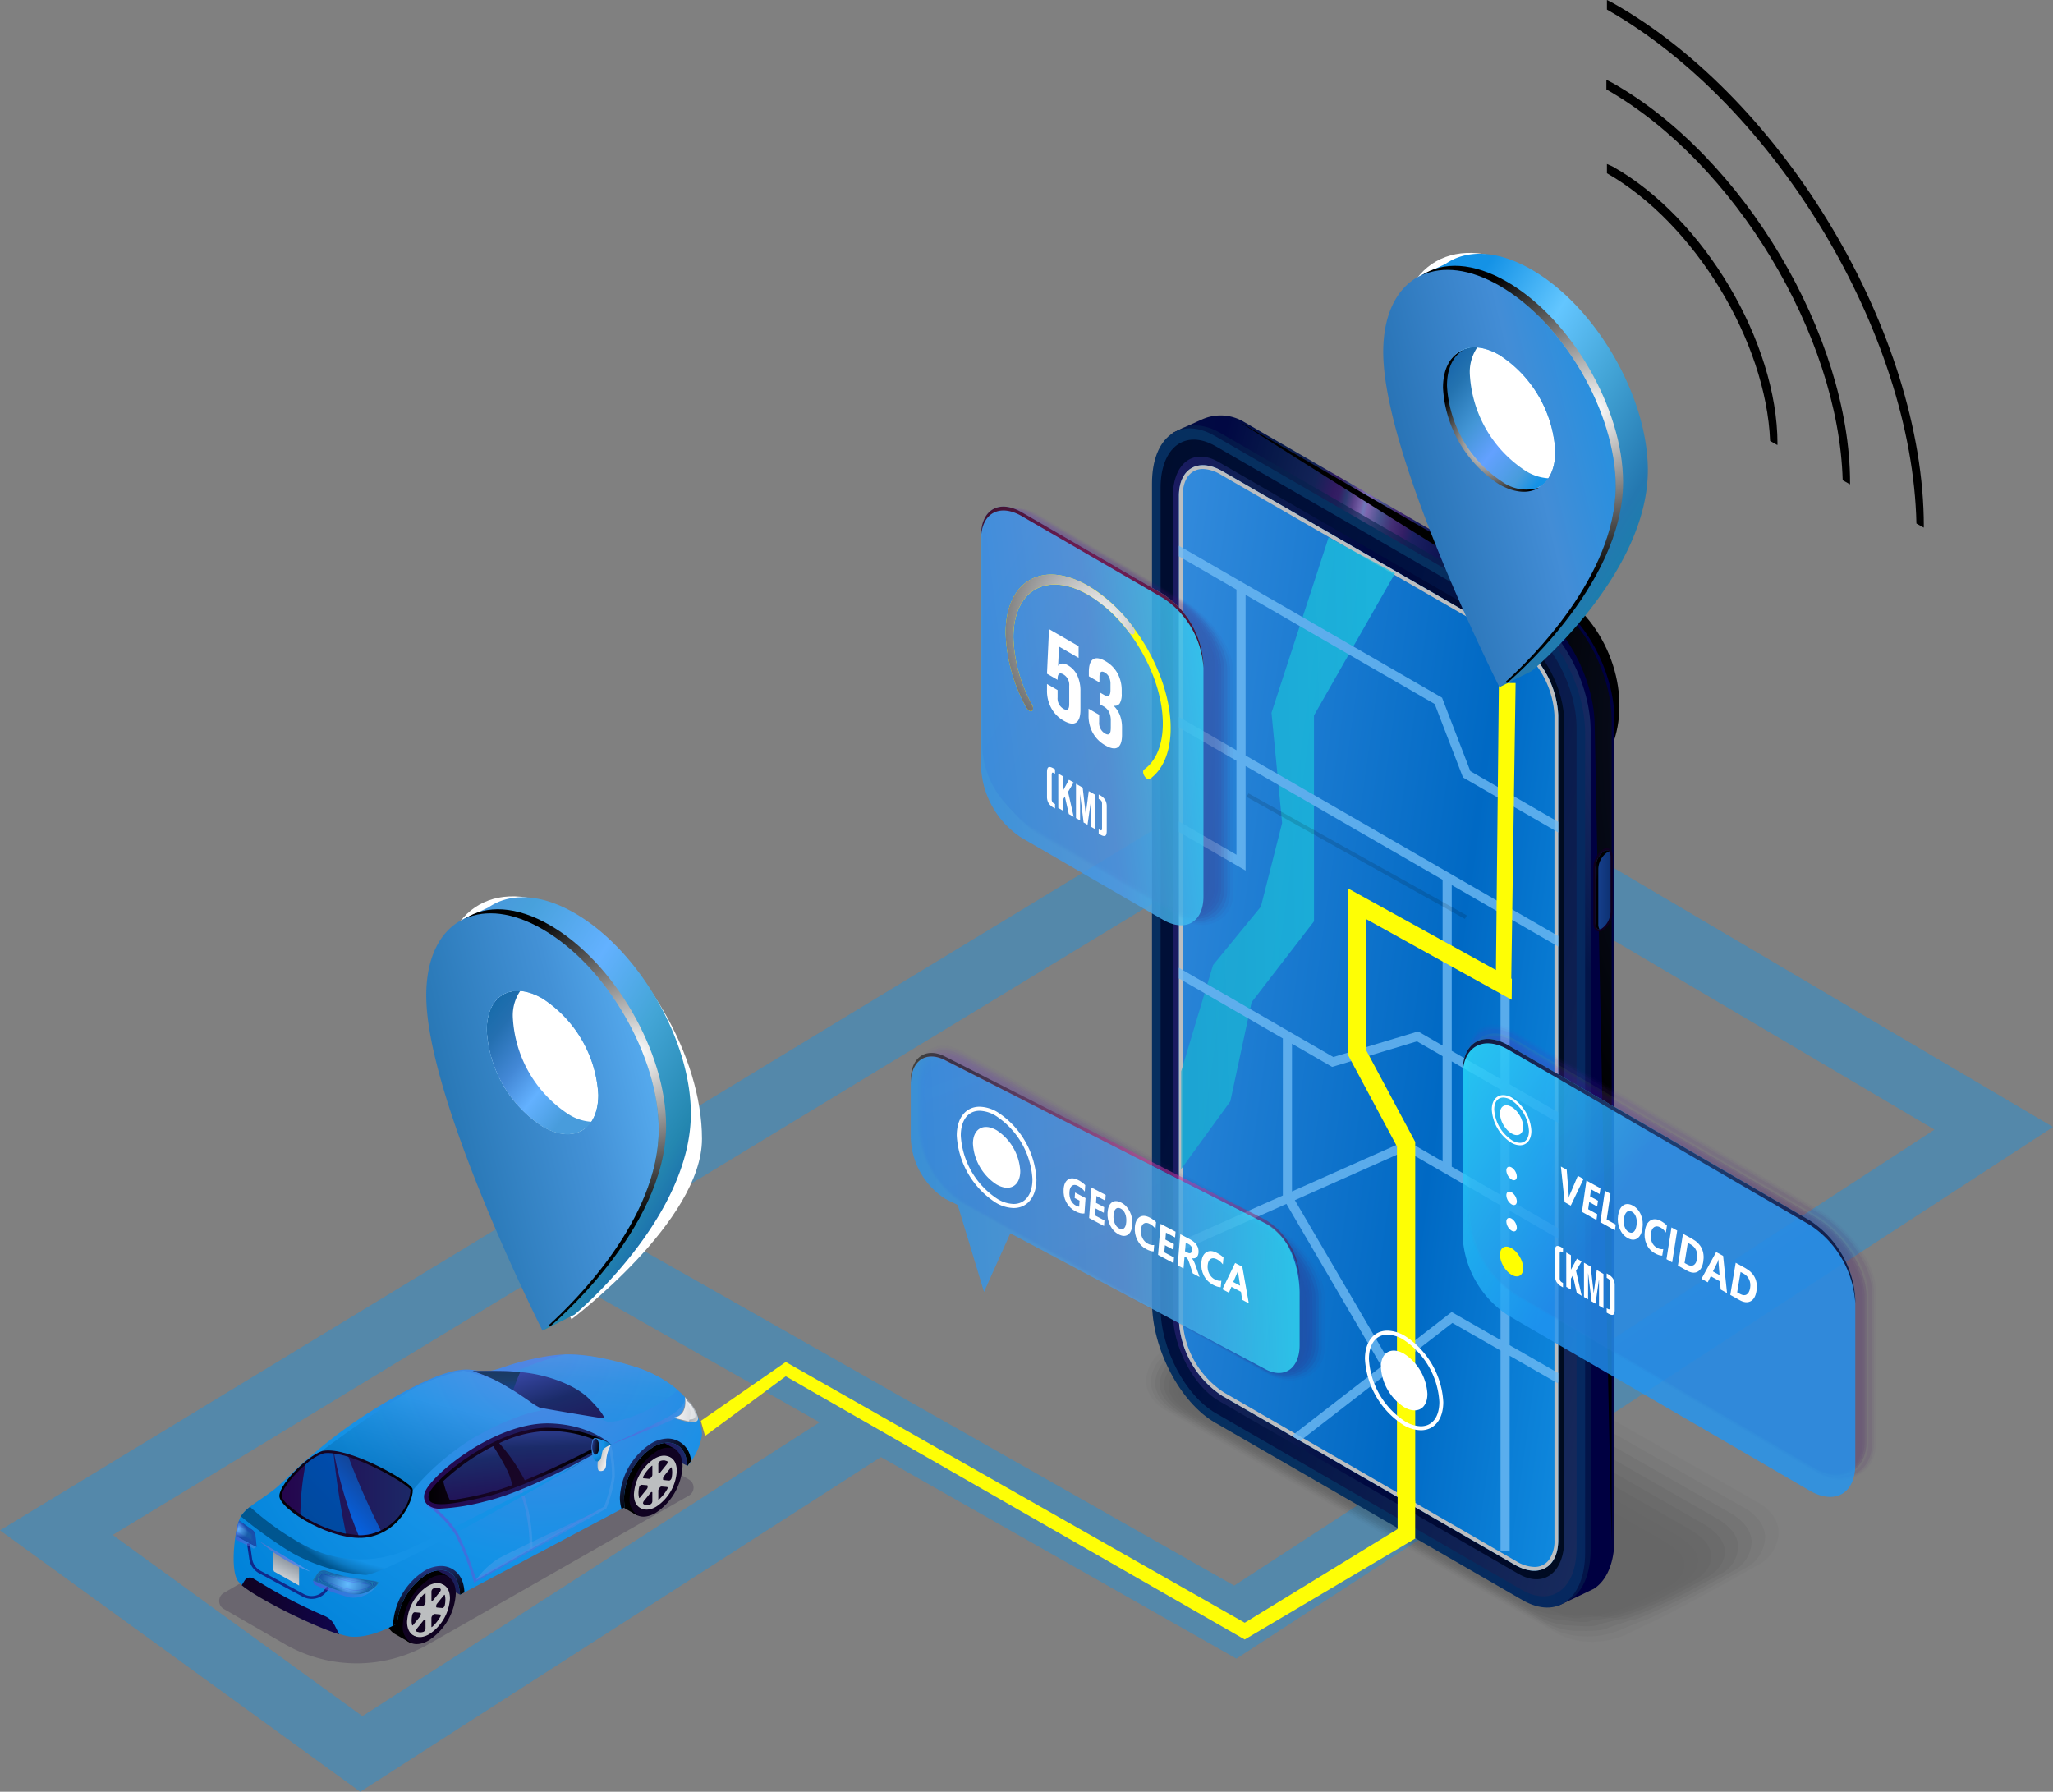 <svg xmlns="http://www.w3.org/2000/svg" xmlns:xlink="http://www.w3.org/1999/xlink" width="526.108" height="459.123" viewBox="0 0 526.108 459.123"><rect x="0" y="0" width="526.108" height="459.123" fill="#808080" stroke="none"/><defs><radialGradient id="a" cx="0.5" cy="0.5" r="0.39" gradientTransform="translate(3.819 8.1) scale(1.28)" gradientUnits="objectBoundingBox"><stop offset="0" stop-color="#972a74"/><stop offset="0.041" stop-color="#8a266a"/><stop offset="0.194" stop-color="#601a49"/><stop offset="0.35" stop-color="#3d112f"/><stop offset="0.507" stop-color="#22091a"/><stop offset="0.667" stop-color="#0f040b"/><stop offset="0.829" stop-color="#030102"/><stop offset="1"/></radialGradient><linearGradient id="b" x1="-0.203" y1="0.032" x2="0.701" y2="0.616" gradientUnits="objectBoundingBox"><stop offset="0" stop-color="#001341"/><stop offset="0.056" stop-color="#000d41"/><stop offset="0.258" stop-color="#010843"/><stop offset="0.357" stop-color="#081a4a"/><stop offset="0.434" stop-color="#132357"/><stop offset="0.47" stop-color="#311b61"/><stop offset="0.482" stop-color="#351f65"/><stop offset="0.495" stop-color="#2c3a72"/><stop offset="0.509" stop-color="#574188"/><stop offset="0.523" stop-color="#755fa6"/><stop offset="0.53" stop-color="#7077b8"/><stop offset="0.537" stop-color="#7d66ae"/><stop offset="0.562" stop-color="#45518c"/><stop offset="0.586" stop-color="#442e74"/><stop offset="0.608" stop-color="#351f66"/><stop offset="0.626" stop-color="#1b2061"/><stop offset="0.672" stop-color="#101554"/><stop offset="0.749" stop-color="#041846"/><stop offset="0.813" stop-color="#000941"/><stop offset="1" stop-color="#000041"/></linearGradient><radialGradient id="c" cx="1.249" cy="0.28" r="0.675" gradientTransform="translate(-1.006) scale(3.012 1)" gradientUnits="objectBoundingBox"><stop offset="0" stop-color="#1f4d71"/><stop offset="0.161" stop-color="#1d3c6b"/><stop offset="0.363" stop-color="#193b5c"/><stop offset="0.585" stop-color="#122842"/><stop offset="0.821" stop-color="#080d1f"/><stop offset="1"/></radialGradient><radialGradient id="d" cx="0.971" cy="0.218" r="0.377" gradientTransform="translate(-0.861) scale(2.722 1)" gradientUnits="objectBoundingBox"><stop offset="0" stop-color="#8ab4fc"/><stop offset="1" stop-color="#05224d"/></radialGradient><linearGradient id="e" x1="1.066" y1="0.565" x2="-1.768" y2="0.239" gradientUnits="objectBoundingBox"><stop offset="0" stop-color="#06275f"/><stop offset="0.187" stop-color="#06305f"/><stop offset="0.934" stop-color="#062a5f"/><stop offset="1" stop-color="#062a5f"/></linearGradient><linearGradient id="f" x1="1.128" y1="0.977" x2="-0.371" y2="-0.162" gradientUnits="objectBoundingBox"><stop offset="0" stop-color="#1b2e61"/><stop offset="0.203" stop-color="#0e2052"/><stop offset="0.495" stop-color="#001141"/><stop offset="1" stop-color="#00091f"/></linearGradient><linearGradient id="g" y1="0.5" x2="1" y2="0.5" gradientUnits="objectBoundingBox"><stop offset="0" stop-color="#1b1b61"/><stop offset="0.203" stop-color="#0e2052"/><stop offset="0.495" stop-color="#000941"/><stop offset="1" stop-color="#000b1f"/></linearGradient><linearGradient id="h" x1="1.3" y1="0.827" x2="-1.578" y2="-0.348" gradientUnits="objectBoundingBox"><stop offset="0" stop-color="#1492e6"/><stop offset="0.03" stop-color="#1492e6"/><stop offset="0.214" stop-color="#0069c4"/><stop offset="0.618" stop-color="#4c9be8"/><stop offset="1" stop-color="#2af6ff"/></linearGradient><linearGradient id="i" x1="-127.712" y1="491.022" x2="-124.064" y2="491.022" gradientUnits="objectBoundingBox"><stop offset="0" stop-color="#311b61"/><stop offset="0.203" stop-color="#290e52"/><stop offset="0.495" stop-color="#200041"/><stop offset="1" stop-color="#0f001f"/></linearGradient><linearGradient id="j" x1="1.698" y1="0.51" x2="-1.512" y2="0.484" gradientUnits="objectBoundingBox"><stop offset="0" stop-color="#06275f"/><stop offset="1" stop-color="#2759bd"/></linearGradient><radialGradient id="k" cx="0.091" cy="0.249" r="0.359" gradientTransform="translate(-2.352) scale(5.704 1)" gradientUnits="objectBoundingBox"><stop offset="0" stop-color="#1f3871"/><stop offset="0.161" stop-color="#1d3a6b"/><stop offset="0.363" stop-color="#192d5c"/><stop offset="0.585" stop-color="#122242"/><stop offset="0.821" stop-color="#080d1f"/><stop offset="1"/></radialGradient><linearGradient id="l" x1="-2.003" y1="0.678" x2="3.063" y2="0.294" gradientUnits="objectBoundingBox"><stop offset="0.035" stop-color="#138bbd"/><stop offset="0.226" stop-color="#169ac6"/><stop offset="0.595" stop-color="#1ec2df"/><stop offset="1" stop-color="#2af6ff"/></linearGradient><radialGradient id="m" cx="0.51" cy="0.525" r="0.426" gradientTransform="translate(-7.103 -0.487) scale(1.62 0.99)" gradientUnits="objectBoundingBox"><stop offset="0" stop-color="#c7c8c9"/><stop offset="1" stop-color="#fff"/></radialGradient><linearGradient id="n" x1="0.032" y1="0.101" x2="0.816" y2="0.977" gradientUnits="objectBoundingBox"><stop offset="0" stop-color="#194eab"/><stop offset="0.035" stop-color="#1967ab"/><stop offset="0.164" stop-color="#2473b0"/><stop offset="0.412" stop-color="#4396d6"/><stop offset="0.631" stop-color="#63a1ff"/><stop offset="0.874" stop-color="#489cdc"/><stop offset="1" stop-color="#1492e6"/></linearGradient><linearGradient id="o" x1="0.834" y1="0.889" x2="0.113" y2="0.011" gradientUnits="objectBoundingBox"><stop offset="0" stop-color="#1984ab"/><stop offset="0.035" stop-color="#1980ab"/><stop offset="0.164" stop-color="#2478b0"/><stop offset="0.412" stop-color="#43a4d6"/><stop offset="0.588" stop-color="#5dbff7"/><stop offset="0.631" stop-color="#63c6ff"/><stop offset="0.647" stop-color="#5ec3fd"/><stop offset="0.874" stop-color="#1492e6"/><stop offset="1" stop-color="#1492e6"/></linearGradient><linearGradient id="p" x1="-0.295" y1="0.788" x2="1.105" y2="0.153" gradientUnits="objectBoundingBox"><stop offset="0" stop-color="#196cab"/><stop offset="0.035" stop-color="#1979ab"/><stop offset="0.244" stop-color="#246fb0"/><stop offset="0.645" stop-color="#438dd6"/><stop offset="1" stop-color="#1492e6"/></linearGradient><radialGradient id="q" cx="0.673" cy="0.352" r="0.392" gradientTransform="translate(-0.538) scale(2.075 1)" gradientUnits="objectBoundingBox"><stop offset="0" stop-color="#fff"/><stop offset="1"/></radialGradient><radialGradient id="r" cx="0.479" cy="0.66" r="0.427" gradientTransform="translate(-0.237) scale(1.474 1)" xlink:href="#q"/><radialGradient id="s" cx="0.5" cy="0.5" r="0.359" gradientTransform="matrix(-32.056, -0.86, -54.025, 0.51, 86240.367, 2243.101)" xlink:href="#q"/><linearGradient id="t" y1="0.5" x2="1" y2="0.5" gradientUnits="objectBoundingBox"><stop offset="0" stop-color="#25054d"/><stop offset="1" stop-color="#1b2b69"/></linearGradient><linearGradient id="v" x1="470.247" y1="0.873" x2="469.498" y2="0.046" gradientUnits="objectBoundingBox"><stop offset="0" stop-color="#010002"/><stop offset="0.025" stop-color="#030005"/><stop offset="0.192" stop-color="#0f0318"/><stop offset="0.362" stop-color="#160524"/><stop offset="0.54" stop-color="#190628"/><stop offset="0.703" stop-color="#0b0212"/><stop offset="0.86" stop-color="#020004"/><stop offset="1"/></linearGradient><linearGradient id="w" x1="549.627" y1="0.5" x2="550.627" y2="0.5" gradientUnits="objectBoundingBox"><stop offset="0" stop-color="#100221"/><stop offset="1" stop-color="#10054d"/></linearGradient><radialGradient id="x" cx="0.5" cy="0.5" r="0.424" gradientTransform="matrix(-1.514, 0, 0, 1, 1651.722, 0)" xlink:href="#q"/><linearGradient id="y" x1="713.747" y1="0.5" x2="714.747" y2="0.5" gradientUnits="objectBoundingBox"><stop offset="0" stop-color="#bcbec0"/><stop offset="1" stop-color="#e6e7e8"/></linearGradient><linearGradient id="z" x1="713.683" x2="714.683" xlink:href="#y"/><linearGradient id="aa" x1="477.389" y1="0.873" x2="476.641" y2="0.046" xlink:href="#v"/><linearGradient id="ab" x1="557.987" x2="558.987" xlink:href="#w"/><radialGradient id="ac" cx="0.5" cy="0.5" r="0.424" gradientTransform="matrix(-1.514, 0, 0, 1, 1676.916, 0)" xlink:href="#q"/><linearGradient id="ad" x1="724.587" x2="725.587" xlink:href="#y"/><linearGradient id="ae" x1="724.525" x2="725.525" xlink:href="#y"/><radialGradient id="af" cx="0.758" cy="-0.007" r="1.476" gradientTransform="translate(0.198) scale(0.603 1)" gradientUnits="objectBoundingBox"><stop offset="0" stop-color="#5585e3"/><stop offset="0.5" stop-color="#1492e6"/><stop offset="0.902" stop-color="#0082d9"/><stop offset="0.951" stop-color="#125480"/><stop offset="1" stop-color="#1492e6"/></radialGradient><linearGradient id="ag" x1="0.356" y1="1.076" x2="0.585" y2="-0.001" gradientUnits="objectBoundingBox"><stop offset="0" stop-color="#1492e6"/><stop offset="0.621" stop-color="#2b98e1"/><stop offset="1" stop-color="#4c9de9"/></linearGradient><linearGradient id="ah" x1="0.347" y1="0.846" x2="0.745" y2="-0.021" gradientUnits="objectBoundingBox"><stop offset="0" stop-color="#0067ac"/><stop offset="0.621" stop-color="#2b9de9"/><stop offset="1" stop-color="#4c9de9"/></linearGradient><linearGradient id="ai" x1="0" y1="0.5" x2="1" y2="0.5" xlink:href="#v"/><linearGradient id="aj" y1="0.5" x2="1.585" y2="0.5" gradientUnits="objectBoundingBox"><stop offset="0" stop-color="#25054d"/><stop offset="0.692" stop-color="#1b2b69"/><stop offset="1" stop-color="#3746a3"/></linearGradient><linearGradient id="al" x1="1.565" y1="1.584" x2="0.255" y2="0.126" xlink:href="#aj"/><linearGradient id="am" y1="0.5" x2="1" y2="0.5" gradientUnits="objectBoundingBox"><stop offset="0" stop-color="#703ed1"/><stop offset="0.621" stop-color="#5a77df"/><stop offset="1" stop-color="#4c9de9"/></linearGradient><radialGradient id="an" cx="0.858" cy="-0.59" r="1.309" gradientTransform="translate(0.162) scale(0.676 1)" gradientUnits="objectBoundingBox"><stop offset="0" stop-color="#5585e3"/><stop offset="0.5" stop-color="#3e65d1"/><stop offset="0.902" stop-color="#182d97"/><stop offset="0.933" stop-color="#10188a"/><stop offset="1" stop-color="#10288a"/></radialGradient><radialGradient id="ap" cx="0.666" cy="0.643" r="0.57" gradientTransform="translate(0.316) scale(0.367 1)" gradientUnits="objectBoundingBox"><stop offset="0" stop-color="#6382ff"/><stop offset="1" stop-color="#1979ab"/></radialGradient><radialGradient id="aq" cx="0.666" cy="0.643" r="0.644" gradientTransform="translate(0.315) scale(0.371 1)" gradientUnits="objectBoundingBox"><stop offset="0" stop-color="#63b1ff"/><stop offset="1" stop-color="#1962ab"/></radialGradient><radialGradient id="ar" cx="0.666" cy="0.643" r="0.719" gradientTransform="translate(0.313) scale(0.374 1)" gradientUnits="objectBoundingBox"><stop offset="0" stop-color="#63a7ff"/><stop offset="1" stop-color="#195dab"/></radialGradient><radialGradient id="as" cx="0.666" cy="0.643" r="0.802" gradientTransform="translate(0.314) scale(0.372 1)" gradientUnits="objectBoundingBox"><stop offset="0" stop-color="#63a1ff"/><stop offset="1" stop-color="#197eab"/></radialGradient><radialGradient id="at" cx="0.666" cy="0.643" r="0.895" gradientTransform="translate(0.317) scale(0.366 1)" gradientUnits="objectBoundingBox"><stop offset="0" stop-color="#63b6ff"/><stop offset="1" stop-color="#1953ab"/></radialGradient><radialGradient id="au" cx="0.666" cy="0.643" r="0.992" gradientTransform="translate(0.321) scale(0.359 1)" gradientUnits="objectBoundingBox"><stop offset="0" stop-color="#63a7ff"/><stop offset="1" stop-color="#197eab"/></radialGradient><radialGradient id="av" cx="0.666" cy="0.643" r="1.093" gradientTransform="translate(0.324) scale(0.352 1)" gradientUnits="objectBoundingBox"><stop offset="0" stop-color="#639cff"/><stop offset="1" stop-color="#194fab"/></radialGradient><radialGradient id="aw" cx="0.666" cy="0.643" r="1.202" gradientTransform="translate(0.328) scale(0.343 1)" gradientUnits="objectBoundingBox"><stop offset="0" stop-color="#63acff"/><stop offset="1" stop-color="#1979ab"/></radialGradient><radialGradient id="ax" cx="0.666" cy="0.643" r="1.319" gradientTransform="translate(0.333) scale(0.334 1)" gradientUnits="objectBoundingBox"><stop offset="0" stop-color="#63b6ff"/><stop offset="1" stop-color="#1962ab"/></radialGradient><radialGradient id="ay" cx="0.666" cy="0.643" r="1.441" gradientTransform="translate(0.338) scale(0.325 1)" gradientUnits="objectBoundingBox"><stop offset="0" stop-color="#63acff"/><stop offset="1" stop-color="#194fab"/></radialGradient><radialGradient id="az" cx="0.666" cy="0.643" r="1.564" gradientTransform="translate(0.341) scale(0.317 1)" gradientUnits="objectBoundingBox"><stop offset="0" stop-color="#6397ff"/><stop offset="1" stop-color="#1953ab"/></radialGradient><radialGradient id="ba" cx="0.666" cy="0.643" r="1.693" gradientTransform="translate(0.345) scale(0.309 1)" gradientUnits="objectBoundingBox"><stop offset="0" stop-color="#63bbff"/><stop offset="1" stop-color="#195dab"/></radialGradient><radialGradient id="bc" cx="-0.123" cy="0.288" r="0.545" gradientTransform="translate(-0.132) scale(1.265 1)" gradientUnits="objectBoundingBox"><stop offset="0" stop-color="#6397ff"/><stop offset="1" stop-color="#1945ab"/></radialGradient><radialGradient id="bd" cx="-0.112" cy="0.284" r="0.565" gradientTransform="translate(-0.123) scale(1.246 1)" gradientUnits="objectBoundingBox"><stop offset="0" stop-color="#6397ff"/><stop offset="1" stop-color="#194fab"/></radialGradient><radialGradient id="be" cx="-0.102" cy="0.28" r="0.586" gradientTransform="translate(-0.113) scale(1.227 1)" gradientUnits="objectBoundingBox"><stop offset="0" stop-color="#6397ff"/><stop offset="1" stop-color="#194aab"/></radialGradient><radialGradient id="bf" cx="-0.091" cy="0.275" r="0.607" gradientTransform="translate(-0.103) scale(1.206 1)" gradientUnits="objectBoundingBox"><stop offset="0" stop-color="#6363ff"/><stop offset="1" stop-color="#1953ab"/></radialGradient><radialGradient id="bg" cx="-0.081" cy="0.271" r="0.629" gradientTransform="translate(-0.092) scale(1.184 1)" gradientUnits="objectBoundingBox"><stop offset="0" stop-color="#6387ff"/><stop offset="1" stop-color="#194fab"/></radialGradient><radialGradient id="bh" cx="-0.071" cy="0.267" r="0.653" gradientTransform="translate(-0.08) scale(1.161 1)" gradientUnits="objectBoundingBox"><stop offset="0" stop-color="#63a7ff"/><stop offset="1" stop-color="#194fab"/></radialGradient><radialGradient id="bi" cx="-0.06" cy="0.263" r="0.677" gradientTransform="translate(-0.067) scale(1.135 1)" xlink:href="#ay"/><radialGradient id="bj" cx="-0.05" cy="0.258" r="0.703" gradientTransform="translate(-0.054) scale(1.107 1)" gradientUnits="objectBoundingBox"><stop offset="0" stop-color="#63a1ff"/><stop offset="1" stop-color="#194fab"/></radialGradient><radialGradient id="bk" cx="-0.039" cy="0.254" r="0.73" gradientTransform="translate(-0.039) scale(1.078 1)" xlink:href="#az"/><radialGradient id="bl" cx="-0.029" cy="0.25" r="0.76" gradientTransform="translate(-0.022) scale(1.045 1)" gradientUnits="objectBoundingBox"><stop offset="0" stop-color="#639cff"/><stop offset="1" stop-color="#1958ab"/></radialGradient><radialGradient id="bm" cx="-0.018" cy="0.246" r="0.792" gradientTransform="translate(-0.005) scale(1.01 1)" gradientUnits="objectBoundingBox"><stop offset="0" stop-color="#63acff"/><stop offset="1" stop-color="#1953ab"/></radialGradient><radialGradient id="bn" cx="-0.008" cy="0.241" r="0.828" gradientTransform="translate(0.015) scale(0.971 1)" gradientUnits="objectBoundingBox"><stop offset="0" stop-color="#63b1ff"/><stop offset="1" stop-color="#195dab"/></radialGradient><radialGradient id="bo" cx="0.515" cy="-0.448" r="1.554" gradientTransform="translate(0.334) scale(0.333 1)" gradientUnits="objectBoundingBox"><stop offset="0" stop-color="#5585e3"/><stop offset="0.5" stop-color="#1492e6"/><stop offset="0.902" stop-color="#1492e6"/><stop offset="0.954" stop-color="#0c79c2"/><stop offset="1" stop-color="#005690"/></radialGradient><linearGradient id="bp" x1="0.231" y1="1.231" x2="0.589" y2="0.258" gradientUnits="objectBoundingBox"><stop offset="0" stop-color="#fff"/><stop offset="1" stop-color="#8b949e"/></linearGradient><linearGradient id="br" y1="0.5" x2="1" y2="0.5" gradientUnits="objectBoundingBox"><stop offset="0" stop-color="#3e79d1"/><stop offset="0.621" stop-color="#5a82df"/><stop offset="1" stop-color="#4c9de9"/></linearGradient><linearGradient id="bs" x1="0" x2="1" xlink:href="#w"/><linearGradient id="bw" x1="0.243" y1="-0.426" x2="0.503" y2="0.51" xlink:href="#am"/><linearGradient id="bx" x1="0.608" y1="1.572" x2="0.46" y2="-0.246" xlink:href="#aj"/><linearGradient id="by" x1="0.596" y1="1.395" x2="0.374" y2="-0.258" xlink:href="#aj"/><linearGradient id="ca" x1="1.436" y1="0.775" x2="0.412" y2="0.473" xlink:href="#bp"/><linearGradient id="cb" x1="-0.203" y1="0.364" x2="3.547" y2="1.119" xlink:href="#bp"/><linearGradient id="cc" x1="-0.172" y1="0.346" x2="3.484" y2="0.943" xlink:href="#bp"/><linearGradient id="cd" x1="0.301" y1="1.004" x2="1.378" y2="-0.824" gradientUnits="objectBoundingBox"><stop offset="0" stop-color="#00499d"/><stop offset="0.697" stop-color="#004db2"/><stop offset="1" stop-color="#006eff"/></linearGradient><linearGradient id="ce" x1="0.137" y1="1.093" x2="1.191" y2="-0.713" gradientUnits="objectBoundingBox"><stop offset="0" stop-color="#006eff"/><stop offset="0.697" stop-color="#1b3269"/><stop offset="1" stop-color="#377ca3"/></linearGradient><linearGradient id="cf" x1="0.526" y1="0.615" x2="0.055" y2="0.119" gradientUnits="objectBoundingBox"><stop offset="0"/><stop offset="0.697" stop-color="#1b2b69"/><stop offset="1" stop-color="#3746a3"/></linearGradient><linearGradient id="cg" x1="0.518" y1="0.696" x2="0.217" y2="0.02" xlink:href="#cf"/><linearGradient id="ch" x1="-0.424" y1="-0.179" x2="1.042" y2="0.848" gradientUnits="objectBoundingBox"><stop offset="0" stop-color="#696969"/><stop offset="0.242" stop-color="#9c9c9c"/><stop offset="0.48" stop-color="#c6c6c6"/><stop offset="0.692" stop-color="#e5e5e5"/><stop offset="0.873" stop-color="#f8f8f8"/><stop offset="1" stop-color="#fff"/></linearGradient><radialGradient id="ci" cx="0.04" cy="0.313" r="1.144" gradientTransform="translate(-0.085) scale(1.171 1)" gradientUnits="objectBoundingBox"><stop offset="0" stop-color="#5585e3"/><stop offset="0.5" stop-color="#1492e6"/><stop offset="0.902" stop-color="#005b98"/><stop offset="0.937" stop-color="#1492e6"/><stop offset="1" stop-color="#1492e6"/></radialGradient><linearGradient id="cj" x1="1.049" y1="0.716" x2="-0.147" y2="0.246" xlink:href="#cf"/><linearGradient id="ck" x1="0.079" y1="-6.358" x2="0.722" y2="3.385" gradientUnits="objectBoundingBox"><stop offset="0"/><stop offset="0.697" stop-color="#1b3d69"/><stop offset="1" stop-color="#004cff"/></linearGradient><linearGradient id="cm" x1="0.032" y1="0.101" x2="0.816" y2="0.977" gradientUnits="objectBoundingBox"><stop offset="0" stop-color="#195dab"/><stop offset="0.035" stop-color="#196cab"/><stop offset="0.164" stop-color="#246fb0"/><stop offset="0.412" stop-color="#4388d6"/><stop offset="0.631" stop-color="#63b1ff"/><stop offset="0.874" stop-color="#489cdc"/><stop offset="1" stop-color="#489cdc"/></linearGradient><linearGradient id="cn" x1="0.834" y1="0.889" x2="0.113" y2="0.011" gradientUnits="objectBoundingBox"><stop offset="0" stop-color="#1976ab"/><stop offset="0.035" stop-color="#1967ab"/><stop offset="0.164" stop-color="#2487b0"/><stop offset="0.412" stop-color="#43a5d6"/><stop offset="0.631" stop-color="#63b1ff"/><stop offset="0.874" stop-color="#48a1dc"/><stop offset="1" stop-color="#4897dc"/></linearGradient><linearGradient id="co" x1="-0.295" y1="0.788" x2="1.105" y2="0.153" gradientUnits="objectBoundingBox"><stop offset="0" stop-color="#196cab"/><stop offset="0.035" stop-color="#1976ab"/><stop offset="0.244" stop-color="#2473b0"/><stop offset="0.645" stop-color="#4391d6"/><stop offset="1" stop-color="#63bcff"/></linearGradient><radialGradient id="cr" cx="0.5" cy="0.5" r="0.41" gradientTransform="translate(7.026) scale(1.701 1)" xlink:href="#q"/><radialGradient id="cs" cx="0.5" cy="0.5" r="0.411" gradientTransform="translate(9.862) scale(1.688 1)" xlink:href="#q"/><radialGradient id="ct" cx="0.5" cy="0.5" r="0.41" gradientTransform="translate(5.447) scale(1.706 1)" xlink:href="#q"/><linearGradient id="cu" x1="0.007" y1="-0.586" x2="0.621" y2="0.777" gradientUnits="objectBoundingBox"><stop offset="0.01" stop-color="#9f19ab"/><stop offset="0.429" stop-color="#5f27bd"/><stop offset="0.904" stop-color="#3d065f"/></linearGradient><linearGradient id="cv" x1="0.007" y1="-0.587" x2="0.622" y2="0.778" xlink:href="#cu"/><linearGradient id="cw" x1="0.008" y1="-0.588" x2="0.622" y2="0.778" xlink:href="#cu"/><linearGradient id="cx" x1="0.009" y1="-0.59" x2="0.622" y2="0.779" xlink:href="#cu"/><linearGradient id="cy" x1="0.01" y1="-0.591" x2="0.622" y2="0.779" xlink:href="#cu"/><linearGradient id="cz" x1="0.011" y1="-0.592" x2="0.622" y2="0.78" xlink:href="#cu"/><linearGradient id="da" x1="0.011" y1="-0.594" x2="0.623" y2="0.781" xlink:href="#cu"/><linearGradient id="db" x1="0.012" y1="-0.595" x2="0.623" y2="0.781" xlink:href="#cu"/><linearGradient id="dc" x1="0.013" y1="-0.597" x2="0.623" y2="0.782" xlink:href="#cu"/><linearGradient id="dd" x1="0.014" y1="-0.599" x2="0.624" y2="0.782" xlink:href="#cu"/><linearGradient id="de" x1="0.015" y1="-0.6" x2="0.624" y2="0.783" xlink:href="#cu"/><linearGradient id="df" x1="0.017" y1="-0.602" x2="0.624" y2="0.784" xlink:href="#cu"/><linearGradient id="dg" x1="-0.322" y1="0.529" x2="1.072" y2="0.48" gradientUnits="objectBoundingBox"><stop offset="0" stop-color="#2095f2"/><stop offset="0.03" stop-color="#2095f2"/><stop offset="0.214" stop-color="#2095f2"/><stop offset="0.618" stop-color="#4c9be8"/><stop offset="1" stop-color="#2af6ff"/></linearGradient><radialGradient id="dh" cx="0.669" cy="0.659" r="0.897" gradientTransform="translate(0.17) scale(0.66 1)" gradientUnits="objectBoundingBox"><stop offset="0" stop-color="#fa45c1"/><stop offset="0.205" stop-color="#cb389d"/><stop offset="0.668" stop-color="#571843"/><stop offset="1"/></radialGradient><linearGradient id="di" x1="-0.312" y1="-0.378" x2="0.7" y2="0.724" xlink:href="#cu"/><linearGradient id="dj" x1="-0.313" y1="-0.378" x2="0.701" y2="0.724" xlink:href="#cu"/><linearGradient id="dk" x1="-0.314" y1="-0.378" x2="0.702" y2="0.725" xlink:href="#cu"/><linearGradient id="dl" x1="-0.315" y1="-0.378" x2="0.703" y2="0.725" xlink:href="#cu"/><linearGradient id="dm" x1="-0.316" y1="-0.378" x2="0.704" y2="0.725" xlink:href="#cu"/><linearGradient id="dn" x1="-0.317" y1="-0.378" x2="0.705" y2="0.725" xlink:href="#cu"/><linearGradient id="do" x1="-0.318" y1="-0.378" x2="0.706" y2="0.725" xlink:href="#cu"/><linearGradient id="dp" x1="-0.319" y1="-0.378" x2="0.707" y2="0.725" xlink:href="#cu"/><linearGradient id="dq" x1="-0.32" y1="-0.378" x2="0.708" y2="0.726" xlink:href="#cu"/><linearGradient id="dr" x1="-0.32" y1="-0.378" x2="0.709" y2="0.726" xlink:href="#cu"/><linearGradient id="ds" x1="-0.321" y1="-0.378" x2="0.71" y2="0.726" xlink:href="#cu"/><linearGradient id="dt" x1="-0.322" y1="-0.378" x2="0.712" y2="0.726" xlink:href="#cu"/><linearGradient id="du" x1="-0.604" y1="0.766" x2="1.234" y2="0.323" xlink:href="#dg"/><radialGradient id="dv" cx="0.5" cy="0.5" r="1.314" gradientTransform="translate(0.137) scale(0.725 1)" gradientUnits="objectBoundingBox"><stop offset="0" stop-color="#711f56"/><stop offset="0.161" stop-color="#6b1d51"/><stop offset="0.363" stop-color="#5c1946"/><stop offset="0.585" stop-color="#421232"/><stop offset="0.821" stop-color="#1f0818"/><stop offset="1"/></radialGradient><linearGradient id="dw" x1="-0.086" y1="-0.498" x2="0.645" y2="0.755" xlink:href="#cu"/><linearGradient id="dx" x1="-0.086" y1="-0.498" x2="0.646" y2="0.755" xlink:href="#cu"/><linearGradient id="dy" x1="-0.086" y1="-0.499" x2="0.646" y2="0.756" xlink:href="#cu"/><linearGradient id="dz" x1="-0.085" y1="-0.5" x2="0.646" y2="0.756" xlink:href="#cu"/><linearGradient id="eb" x1="-0.084" y1="-0.501" x2="0.647" y2="0.757" gradientUnits="objectBoundingBox"><stop offset="0" stop-color="#a69ca7"/><stop offset="0.059" stop-color="#766c77"/><stop offset="0.109" stop-color="#766d78"/><stop offset="0.429" stop-color="#7a7780"/><stop offset="0.904" stop-color="#7a7a7a"/><stop offset="1" stop-color="#6e6e6e"/></linearGradient><linearGradient id="ec" x1="-0.084" y1="-0.501" x2="0.647" y2="0.757" xlink:href="#cu"/><linearGradient id="ed" x1="-0.083" y1="-0.502" x2="0.648" y2="0.757" xlink:href="#cu"/><linearGradient id="ee" x1="-0.083" y1="-0.503" x2="0.648" y2="0.758" xlink:href="#cu"/><linearGradient id="ef" x1="-0.082" y1="-0.504" x2="0.648" y2="0.758" xlink:href="#cu"/><linearGradient id="eg" x1="-0.081" y1="-0.504" x2="0.649" y2="0.758" xlink:href="#cu"/><linearGradient id="eh" x1="-0.081" y1="-0.505" x2="0.649" y2="0.759" xlink:href="#cu"/><linearGradient id="ei" x1="1.197" y1="1.019" x2="-0.155" y2="0.013" gradientUnits="objectBoundingBox"><stop offset="0" stop-color="#2095f2"/><stop offset="0.03" stop-color="#2095f2"/><stop offset="0.214" stop-color="#2095f2"/><stop offset="0.618" stop-color="#2095f2"/><stop offset="1" stop-color="#2af6ff"/></linearGradient><radialGradient id="ej" cx="0.5" cy="0.5" r="1.381" gradientTransform="translate(0.163) scale(0.674 1)" gradientUnits="objectBoundingBox"><stop offset="0" stop-color="#1f3d71"/><stop offset="0.161" stop-color="#1d3a6b"/><stop offset="0.363" stop-color="#192b5c"/><stop offset="0.585" stop-color="#121a42"/><stop offset="0.821" stop-color="#08121f"/><stop offset="1"/></radialGradient><radialGradient id="ek" cx="0.7" cy="0.429" r="1.368" gradientTransform="translate(-0.029) scale(1.058 1)" xlink:href="#q"/></defs><g transform="translate(-1164.038 -70.281)"><g transform="translate(217.205 -376.782)"><path d="M220.919-25.442,87.926,60.042,9.771,3.336,340.945-197.773l165.318,97.5L311.892,26.26l-172.16-97.6" transform="translate(951.5 836.459)" fill="none" stroke="#1492e6" stroke-width="16" opacity="0.41"/><g transform="translate(1031.027 522.521)"><g transform="translate(0 0)"><g transform="translate(208.297 247.505)" opacity="0.2"><path d="M521.006,397.239a17.051,17.051,0,0,1-8.519-2.052l-51.681-29.412-51.681-29.41a9.007,9.007,0,0,1-4.881-7.778,10.474,10.474,0,0,1,5.887-8.835l33.821-19.03a20.952,20.952,0,0,1,10.336-2.627,17.036,17.036,0,0,1,8.519,2.051l51.681,29.412,51.681,29.41a9,9,0,0,1,4.881,7.778,10.472,10.472,0,0,1-5.881,8.83l-33.821,19.03A20.951,20.951,0,0,1,521.006,397.239Z" transform="translate(-404.243 -298.092)" opacity="0"/><path d="M411.019,320.43l9.173-5.116c.373-.216,17.584-9.606,17.906-9.417l5.915-2.9a21.2,21.2,0,0,1,9.979-2.052,17.5,17.5,0,0,1,8.215,2.141l41.38,23.557,8.825,5.026,50.205,28.6a10.71,10.71,0,0,1,3.9,3.8,7.969,7.969,0,0,1,1.027,3.62,9.869,9.869,0,0,1-5.616,8.586l-9.173,5.116c-.373.216-17.584,9.606-17.906,9.417l-5.917,2.9a21.212,21.212,0,0,1-9.979,2.052,17.5,17.5,0,0,1-8.215-2.141l-41.38-23.571-8.825-5.026-50.205-28.6a10.713,10.713,0,0,1-3.9-3.8A7.964,7.964,0,0,1,405.4,329,9.866,9.866,0,0,1,411.019,320.43Z" transform="translate(-404.216 -298.036)" opacity="0.091"/><path d="M411.893,321.124l8.924-4.932c.748-.433,16.859-8.906,17.5-8.533l5.74-2.367a21.753,21.753,0,0,1,9.622-1.476,18.109,18.109,0,0,1,7.921,2.231l40.164,22.9,8.568,4.884,48.745,27.777a11.631,11.631,0,0,1,3.847,3.613,7.843,7.843,0,0,1,1.121,3.454,9.288,9.288,0,0,1-5.351,8.342l-8.924,4.932c-.748.431-16.859,8.906-17.5,8.533l-5.738,2.369a21.771,21.771,0,0,1-9.624,1.476,18.112,18.112,0,0,1-7.92-2.231l-40.164-22.9-8.565-4.884-48.729-27.784a11.631,11.631,0,0,1-3.847-3.615,7.84,7.84,0,0,1-1.121-3.454,9.288,9.288,0,0,1,5.333-8.335Z" transform="translate(-404.17 -297.995)" opacity="0.182"/><path d="M412.789,321.76l8.678-4.748c1.121-.647,16.131-8.208,17.1-7.649l5.563-1.842c2.134-1.232,6.553-.9,9.267-.9a18.942,18.942,0,0,1,7.624,2.321l38.949,22.23,8.307,4.741,47.244,26.976a12.824,12.824,0,0,1,3.8,3.428,7.742,7.742,0,0,1,1.218,3.272,8.715,8.715,0,0,1-5.089,8.1l-8.678,4.748c-1.119.647-16.131,8.208-17.1,7.649l-5.563,1.842c-2.134,1.232-6.555.9-9.267.9a18.963,18.963,0,0,1-7.626-2.321l-38.949-22.23-8.307-4.741-47.244-26.973a12.855,12.855,0,0,1-3.8-3.428,7.753,7.753,0,0,1-1.218-3.274,8.713,8.713,0,0,1,5.091-8.1Z" transform="translate(-404.152 -297.91)" opacity="0.273"/><path d="M413.678,322.429l8.432-4.564c1.494-.863,15.406-7.513,16.7-6.765l5.385-1.308c1.867-1.078,6.537-.325,8.911-.325a20.131,20.131,0,0,1,7.331,2.411l37.733,21.56,8.047,4.6L552,364.2a14.462,14.462,0,0,1,3.744,3.244,7.7,7.7,0,0,1,1.313,3.1,8.153,8.153,0,0,1-4.835,7.851l-8.432,4.563c-1.494.863-15.406,7.513-16.7,6.765l-5.388,1.308c-1.867,1.078-6.537.325-8.911.325a20.136,20.136,0,0,1-7.331-2.411l-37.733-21.56-8.047-4.6L413.9,336.624a14.431,14.431,0,0,1-3.744-3.244,7.7,7.7,0,0,1-1.312-3.1A8.151,8.151,0,0,1,413.678,322.429Z" transform="translate(-404.125 -297.853)" opacity="0.364"/><path d="M414.588,323.1l8.183-4.375c1.867-1.078,14.681-6.815,16.3-5.88l5.21-.778c1.612-.921,6.521.251,8.554.251a21.827,21.827,0,0,1,7.036,2.5l36.517,20.89,7.787,4.455,44.3,25.346a16.713,16.713,0,0,1,3.684,3.06,7.743,7.743,0,0,1,1.409,2.924c.483,2.784-1.151,5.632-4.559,7.6l-8.183,4.375c-1.867,1.078-14.68,6.815-16.3,5.881l-5.213.78c-1.6.921-6.521-.253-8.554-.253a21.823,21.823,0,0,1-7.036-2.5l-36.517-20.89-7.787-4.455-44.3-25.346a16.7,16.7,0,0,1-3.684-3.06,7.727,7.727,0,0,1-1.407-2.924C409.543,327.925,411.171,325.074,414.588,323.1Z" transform="translate(-404.118 -297.799)" opacity="0.455"/><path d="M415.479,323.783l7.937-4.195c2.242-1.294,13.955-6.118,15.887-5l5.035-.251c1.335-.769,6.5.829,8.2.829a24.28,24.28,0,0,1,6.74,2.59l35.3,20.223,7.527,4.31,42.826,24.533a19.985,19.985,0,0,1,3.64,2.876,7.867,7.867,0,0,1,1.5,2.751c.583,2.648-.942,5.425-4.294,7.368l-7.937,4.2c-2.242,1.294-13.955,6.118-15.887,5l-5.033.249c-1.335.771-6.5-.827-8.2-.827a24.274,24.274,0,0,1-6.739-2.59l-35.3-20.223-7.527-4.312-42.826-24.533a19.975,19.975,0,0,1-3.64-2.876,7.866,7.866,0,0,1-1.5-2.751C410.6,328.494,412.125,325.717,415.479,323.783Z" transform="translate(-404.094 -297.751)" opacity="0.545"/><path d="M416.378,324.47l7.688-4.013c2.616-1.51,13.23-5.42,15.493-4.112l4.858.281c1.068-.615,6.486,1.4,7.842,1.4a28.16,28.16,0,0,1,6.447,2.68l34.077,19.55,7.267,4.167L541.4,368.16a25,25,0,0,1,3.587,2.689,8.116,8.116,0,0,1,1.6,2.576c.691,2.514-.741,5.217-4.032,7.117l-7.69,4.013c-2.616,1.51-13.228,5.42-15.493,4.112l-4.858-.281c-1.066.617-6.486-1.4-7.842-1.4a28.165,28.165,0,0,1-6.447-2.68l-34.077-19.553-7.267-4.167-41.352-23.738a24.943,24.943,0,0,1-3.589-2.692,8.131,8.131,0,0,1-1.6-2.577C411.658,329.073,413.081,326.37,416.378,324.47Z" transform="translate(-404.071 -297.711)" opacity="0.636"/><path d="M417.264,325.163l7.442-3.829c2.993-1.724,12.5-4.722,15.09-3.223l4.683.81c.8-.461,6.468,1.98,7.488,1.98a34.781,34.781,0,0,1,6.15,2.763l32.87,18.88,7.006,4.025,39.879,22.907a22.907,22.907,0,0,1,3.537,2.507,5.337,5.337,0,0,1,1.692,2.4c.785,2.381-.541,5.008-3.767,6.871l-7.442,3.827c-2.993,1.727-12.5,4.722-15.09,3.223l-4.683-.81c-.8.461-6.47-1.978-7.488-1.978a34.785,34.785,0,0,1-6.15-2.763l-32.87-18.88-7.006-4.025-39.879-22.907a22.824,22.824,0,0,1-3.537-2.505,5.335,5.335,0,0,1-1.692-2.4C412.714,329.653,414.04,327.025,417.264,325.163Z" transform="translate(-404.048 -297.675)" opacity="0.727"/><path d="M418.154,325.859l7.2-3.645c3.362-1.941,11.777-4.025,14.69-2.344l4.506,1.34c.534-.306,6.447,2.553,7.138,2.553a48.305,48.305,0,0,1,5.855,2.86l31.654,18.212,6.749,3.882,38.4,22.1a32.593,32.593,0,0,1,3.484,2.321,5.215,5.215,0,0,1,1.787,2.229c.886,2.245-.343,4.8-3.5,6.627l-7.2,3.645c-3.364,1.941-11.777,4.025-14.69,2.344l-4.508-1.34c-.532.309-6.447-2.553-7.138-2.553a48.422,48.422,0,0,1-5.855-2.86l-31.654-18.213-6.749-3.882-38.4-22.1a32.208,32.208,0,0,1-3.484-2.321,5.2,5.2,0,0,1-1.775-2.231C413.766,330.241,415,327.685,418.154,325.859Z" transform="translate(-404.024 -297.645)" opacity="0.818"/><path d="M419.051,326.553,426,323.1c3.735-2.155,11.052-3.327,14.287-1.46l4.331,1.867c.267-.154,6.447,3.129,6.774,3.129.295,0,5.349,2.828,5.56,2.95l30.439,17.542,6.486,3.739L530.8,372.149c.163.094,3.357,1.994,3.433,2.137a5.122,5.122,0,0,1,1.884,2.054c.99,2.109-.143,4.593-3.24,6.38l-6.947,3.454c-3.737,2.158-11.052,3.327-14.289,1.46l-4.329-1.87c-.267.154-6.447-3.129-6.774-3.129-.295,0-5.349-2.827-5.56-2.949l-30.439-17.542-6.486-3.739-36.929-21.282c-.161-.092-3.357-1.994-3.433-2.137a5.13,5.13,0,0,1-1.884-2.056C414.821,330.822,415.954,328.342,419.051,326.553Z" transform="translate(-404.004 -297.61)" opacity="0.909"/><path d="M509.071,387.3l-45.062-26.018-45.061-26.018c-3.56-2.056-3.113-5.643,1-8.017l6.7-3.274a15.427,15.427,0,0,1,13.884-.576l45.062,26.018,45.062,26.018c3.56,2.056,3.113,5.643-1,8.017l-6.7,3.276a15.426,15.426,0,0,1-13.884.573Z" transform="translate(-403.981 -297.581)"/></g><ellipse cx="22.078" cy="28.27" rx="22.078" ry="28.27" transform="translate(276.561 82.869) rotate(-22.34)" fill="url(#a)"/><g transform="translate(211.024 30.995)"><path d="M509.235,385.987l-78.8-45.5c-8.89-5.132-16.1-18.9-16.1-30.754V99.879c0-6.028-4.955-7.368-1.952-9.525.115-.083,7.036-3.223,7.165-3.276a11.623,11.623,0,0,1,10.884.633l78.8,45.5c8.89,5.132,16.094,18.9,16.094,30.754V373.83c0,6.3-2.035,10.787-5.275,12.841-.191.122-8.519,4.087-8.749,4.158C508.448,391.787,513.131,388.241,509.235,385.987Z" transform="translate(-406.819 -86.019)" fill="url(#b)"/><path d="M508.139,133.411l-78.8-45.5c-4.2-2.422,74.448,46.95,74.448,46.95,8.89,5.132,16.1,18.9,16.1,30.752,0,0,4.356,214.712,4.356,208.415V164.165C524.235,152.314,517.031,138.543,508.139,133.411Z" transform="translate(-406.443 -85.981)" fill="url(#c)"/><path d="M503.183,388.742l-78.8-45.5c-8.89-5.132-16.094-18.9-16.094-30.754V102.625c0-11.853,7.207-17.3,16.094-12.169l78.8,45.5c8.89,5.132,16.094,18.9,16.094,30.752v209.87C519.277,388.426,512.07,393.874,503.183,388.742Z" transform="translate(-406.879 -85.965)" opacity="0.6" fill="url(#d)"/><path d="M501.81,389.486,423.006,344c-8.89-5.132-16.1-18.9-16.1-30.754V103.367c0-11.853,7.207-17.3,16.1-12.169l78.8,45.5c8.89,5.132,16.1,18.9,16.1,30.752V377.318C517.9,389.171,510.7,394.618,501.81,389.486Z" transform="translate(-406.909 -85.95)" fill="url(#e)"/><path d="M409.059,314.572V104.446c0-10.391,6.318-15.166,14.109-10.667l78.388,45.257c7.792,4.5,14.11,16.578,14.11,26.96V376.122c0,10.389-6.318,15.164-14.11,10.667l-78.388-45.257C415.37,337.03,409.059,324.961,409.059,314.572Z" transform="translate(-406.865 -85.891)" fill="url(#f)"/><path d="M412.13,315.762V106.7c0-8.7,5.3-12.694,11.809-8.929l76.716,44.283c6.523,3.767,11.809,13.868,11.809,22.564V373.68c0,8.7-5.3,12.694-11.809,8.929l-76.716-44.29C417.419,334.561,412.13,324.458,412.13,315.762Z" transform="translate(-406.8 -85.803)" fill="url(#g)"/><path d="M424.8,100.036c-6.148-3.548-11.132-.707-11.132,6.346V317.795a24.524,24.524,0,0,0,11.132,19.2l74.939,43.266c6.148,3.55,11.13.707,11.13-6.346V162.5a24.528,24.528,0,0,0-11.13-19.2Z" transform="translate(-406.769 -85.757)" fill="url(#h)"/><path d="M517.7,213.8V199.636a5.89,5.89,0,0,1,2.461-4.7h0c1.359-.785,2.459.048,2.459,1.858v14.167a5.894,5.894,0,0,1-2.459,4.7h0C518.8,216.446,517.7,215.615,517.7,213.8Z" transform="translate(-404.591 -83.744)" fill="url(#i)"/><path d="M519.173,215.418c-.691,0-.951-.875-.951-1.623V199.628a5.4,5.4,0,0,1,2.194-4.239,1.472,1.472,0,0,1,.709-.23c.7,0,.951.875.951,1.623v14.167a5.4,5.4,0,0,1-2.194,4.239A1.484,1.484,0,0,1,519.173,215.418Z" transform="translate(-404.579 -83.736)" fill="url(#j)"/><path d="M518.95,214.154V199.987a5.4,5.4,0,0,1,2.194-4.239,1.54,1.54,0,0,1,.631-.209.755.755,0,0,0-.647-.378,1.477,1.477,0,0,0-.711.23,5.4,5.4,0,0,0-2.194,4.239V213.8c0,.748.251,1.612.953,1.612a.17.17,0,0,0,.081-.014A2.352,2.352,0,0,1,518.95,214.154Z" transform="translate(-404.579 -83.734)" fill="url(#k)"/><path d="M499.735,143.3,424.8,100.036c-6.148-3.548-11.13-.707-11.13,6.346V317.795a24.528,24.528,0,0,0,11.13,19.2l74.938,43.266c6.148,3.548,11.13.707,11.13-6.346V162.5A24.53,24.53,0,0,0,499.735,143.3ZM509.9,373.915a8.263,8.263,0,0,1-1.49,5.2,4.545,4.545,0,0,1-3.684,1.7h0a9.29,9.29,0,0,1-4.511-1.4l-74.939-43.266a23.485,23.485,0,0,1-10.647-18.36V106.384c0-4.26,1.98-6.907,5.167-6.907a9.3,9.3,0,0,1,4.513,1.4l74.939,43.266a23.486,23.486,0,0,1,10.647,18.36Z" transform="translate(-406.768 -85.757)" fill="#bcbec0"/></g><g transform="translate(217.922 62.264)" opacity="0.8"><path d="M452.011,116.646l17.015,9.189-20.759,36.414V215l-16,20.759-5.443,25.38-12.592,17.356V253.45l8.167-27.224,12.252-14.966,5.445-21.441-2.722-28.247Z" transform="translate(-413.655 -116.646)" fill="url(#l)"/><path d="M498.42,185l12.447,7.186v-2.7L498.42,182.3V142.12l-2.339-1.352v40.178l-7.734-4.464L481.1,157.667l-67.43-38.933v2.7l14.736,8.519v41.168L413.668,162.6v2.7l14.736,8.519V197.9l-14.736-8.533v2.7l17.08,9.889V175.165l50.489,29.149V246.8l-6.279-3.624-21.731,6.557-39.561-22.841v2.7l26.63,15.376V285.21l-26.63,11.855v2.565l27.542-12.258,24.372,41.62-23.025,17.835,2.187,1.262,39-30.213,12.339,7.064v51.4h2.339V326.279l12.254,7.018.191-.334v-2.25l-12.447-7.138V289.1l12.447,7.181v-2.7L498.415,286.4V259.427l12.447,7.186v-2.7l-12.447-7.186V214.238l12.447,7.186v-2.7l-12.447-7.186Zm-55.782,61.329,9.859,5.692.437.253,21.731-6.557,6.571,3.794v26.978l-9.288-5.36-29.31,13.048Zm53.445,75.917-12.53-7.175-16.1,12.475-24.086-41.134,28.452-12.664,9.426,5.438v.071h.127l14.72,8.491Zm0-37.2-12.507-7.216V250.854l12.507,7.221Zm0-29.672-12.507-7.221V205.666l12.507,7.221Zm0-45.191-65.337-37.719V131.3l48.467,27.982,7.248,18.816,9.62,5.554Z" transform="translate(-413.666 -116.602)" fill="#6ebaf4"/></g><path d="M498.049,233.822l.048-5.367-.152-.085,1.11-75.717h-4.284l-.756,73.551-37.922-20.927v42.672l12.558,23.462v89.336l4.679,2.993v-93.5l-12.558-23.462V213.157Z" transform="translate(-194.855 -53.093)" fill="#fefe05"/><path d="M476.278,331.826c0,3.778-2.669,5.3-5.961,3.4a13.124,13.124,0,0,1-5.959-10.278c0-3.778,2.669-5.3,5.959-3.4A13.124,13.124,0,0,1,476.278,331.826Z" transform="translate(-194.681 -50.108)" fill="#fff"/><g transform="translate(265.59 265.51)"><path d="M474.681,341.253a9.158,9.158,0,0,1-4.536-1.381,21.607,21.607,0,0,1-9.79-16.889c0-4.409,2.263-7.257,5.756-7.257a9.149,9.149,0,0,1,4.536,1.381A21.6,21.6,0,0,1,480.437,334C480.446,338.408,478.188,341.253,474.681,341.253Zm-8.56-24.5c-2.926,0-4.745,2.39-4.745,6.237a20.492,20.492,0,0,0,9.281,16,8.273,8.273,0,0,0,4.025,1.239c2.927,0,4.745-2.388,4.745-6.235a20.475,20.475,0,0,0-9.281-16A8.274,8.274,0,0,0,466.12,316.751Z" transform="translate(-460.355 -315.726)" fill="#fff"/></g><g transform="translate(270.279 -10.657)"><path d="M529.676,167.883c0,21.1-28.174,43.292-28.174,43.292s-33.436-61.383-33.436-82.487S483.031,99.12,501.5,109.781,529.676,146.779,529.676,167.883Z" transform="translate(-464.277 -105.173)" fill="url(#m)"/><path d="M500.536,160.56a31.514,31.514,0,0,1-14.3-24.671,11.123,11.123,0,0,1,2.719-8.031c-.274.025-2.841,1.163-3.1,1.213-3.813.746-6.325,4.283-6.325,9.954a31.516,31.516,0,0,0,14.3,24.671c4.322,2.5,8.188,2.519,10.81.55.272-.2,2.827-1.529,3.072-1.775a12.321,12.321,0,0,1-7.172-1.911Z" transform="translate(-464.038 -104.699)" fill="url(#n)"/><path d="M502.218,109.453c-8.791-5.065-16.668-5.227-22.12-1.425l-6.318,2.947.776,4.055a28.551,28.551,0,0,0-2.128,11.406c0,12.931,6.907,33.328,14.08,51l7.469,39.006,8.238-4.119S532,187.675,532,160.833C532,141.955,518.669,118.951,502.218,109.453Zm-8.238,54.711a31.514,31.514,0,0,1-14.3-24.671c0-9.065,6.4-12.717,14.3-8.155a31.518,31.518,0,0,1,14.31,24.673C508.289,165.076,501.879,168.733,493.979,164.164Z" transform="translate(-464.192 -105.165)" fill="url(#o)"/><path d="M494.143,113.49c-16.451-9.5-29.787-1.895-29.787,16.983,0,26.842,29.787,85.882,29.787,85.882s29.787-24.655,29.787-51.5C523.932,145.992,510.594,122.986,494.143,113.49Zm0,50.592a31.514,31.514,0,0,1-14.3-24.671c0-9.065,6.4-12.717,14.3-8.155a31.519,31.519,0,0,1,14.3,24.671c0,9.067-6.4,12.719-14.3,8.158Z" transform="translate(-464.356 -105.083)" fill="url(#p)"/><path d="M495.828,112.482c-8.593-4.962-16.313-5.22-21.749-1.678,5.273-2.383,12.219-1.7,19.861,2.71,16.451,9.5,29.787,32.5,29.787,51.38,0,23-21.855,44.38-28.115,50.03l.216.435s29.787-24.653,29.787-51.5C525.615,144.993,512.279,121.968,495.828,112.482Z" transform="translate(-464.153 -105.104)" fill="url(#q)"/><path d="M494.683,163.408a31.516,31.516,0,0,1-14.3-24.678c0-4.437,1.543-7.559,4.041-9.069-3.092,1.223-5.065,4.564-5.065,9.581a31.516,31.516,0,0,0,14.3,24.671c4.032,2.328,7.665,2.5,10.262.921A10.67,10.67,0,0,1,494.683,163.408Z" transform="translate(-464.044 -104.662)" fill="url(#r)"/></g><rect width="1.02" height="64.085" transform="matrix(0.488, -0.873, 0.873, 0.488, 235.253, 128.736)" opacity="0.13" fill="url(#s)"/><g transform="translate(-28.025 271.592)"><path d="M274.95,380.383l-12.334-5.945,13.039-4.432Z" transform="translate(-213.201 -318.811)" fill="url(#t)"/><path d="M332.038,348.07,319.7,342.125l13.039-4.432Z" transform="translate(-212.004 -319.49)" fill="url(#t)"/><path d="M334.579,355.8l-66.813,38.127a36.943,36.943,0,0,1-36.773-.09l-15.6-9a2.374,2.374,0,0,1,0-4.11l83.566-48.417a2.374,2.374,0,0,1,2.385,0L334.6,351.681a2.374,2.374,0,0,1-.023,4.117Z" transform="translate(-214.211 -319.61)" fill="#16032e" opacity="0.2"/><g transform="translate(100.89 21.542)"><path d="M313.072,353.826a4.858,4.858,0,0,0,1.941,4.393l3.834,2.22c1.25.691.46-.889,2.349-1.985a15.247,15.247,0,0,0,6.919-11.934c0-2.169,2-2.185.776-2.91l-4.068-2.254a4.932,4.932,0,0,0-4.835.534,15.247,15.247,0,0,0-6.914,11.936Z" transform="translate(-313.047 -340.955)" fill="url(#v)"/><path d="M316.983,356.061c0,4.375,3.1,6.152,6.907,3.944a15.247,15.247,0,0,0,6.919-11.934c0-4.375-3.1-6.152-6.919-3.944a15.245,15.245,0,0,0-6.907,11.934Z" transform="translate(-312.952 -340.915)" fill="url(#w)"/><path d="M323.575,343.953a5,5,0,0,1,4.734-.58,5.446,5.446,0,0,0-4.145.813,15.245,15.245,0,0,0-6.907,11.934,4.7,4.7,0,0,0,2.185,4.527c-1.688-.472-2.784-2.153-2.784-4.759A15.248,15.248,0,0,1,323.575,343.953Z" transform="translate(-312.956 -340.907)" fill="url(#x)"/><path d="M318.316,355.214c0,3.375,2.385,4.736,5.328,3.037a11.743,11.743,0,0,0,5.328-9.192c0-3.378-2.385-4.736-5.328-3.039a11.743,11.743,0,0,0-5.328,9.194Zm3.518-2.13v.2a.946.946,0,0,1-.23.587l-1.653,2.049c-.249.306-.569.348-.642.074a4.737,4.737,0,0,1-.157-1.264,7.045,7.045,0,0,1,.157-1.444c.074-.362.4-.691.642-.67l1.653.14c.147.011.237.136.23.329Zm-1.382-2.733a10.131,10.131,0,0,1,2.035-2.533c.279-.246.553-.164.553.168v2.185a.979.979,0,0,1-.23.594c-.051.06-.1.12-.147.182a.585.585,0,0,1-.461.269l-1.651-.14c-.244-.007-.295-.378-.092-.725Zm4.336-3.854a2.609,2.609,0,0,1,2.035.177c.2.118.152.537-.1.843l-1.653,2.049a.558.558,0,0,1-.46.258.98.98,0,0,0-.147-.014c-.147,0-.23-.131-.23-.322v-2.183a.921.921,0,0,1,.559-.81Zm3.18,1.787a4.781,4.781,0,0,1,.156,1.264,7.121,7.121,0,0,1-.156,1.444c-.076.362-.4.691-.642.67l-1.653-.141c-.143-.011-.23-.136-.23-.329v-.2a.945.945,0,0,1,.23-.587l1.653-2.049c.255-.309.573-.348.649-.074Zm-1.151,5.641a10.131,10.131,0,0,1-2.035,2.533c-.281.246-.553.164-.553-.168V354.1a.969.969,0,0,1,.23-.594c.051-.06.1-.12.147-.182a.58.58,0,0,1,.461-.27l1.653.141c.262.014.308.375.11.725Zm-4.336,3.857a2.608,2.608,0,0,1-2.035-.177c-.2-.117-.152-.536.1-.845l1.651-2.049a.562.562,0,0,1,.46-.258.977.977,0,0,0,.147.014c.147,0,.23.131.23.322v2.185a.921.921,0,0,1-.539.806Z" transform="translate(-312.924 -340.872)" fill="url(#y)"/><path d="M318.641,355.344c0,3.375,2.385,4.736,5.328,3.037a11.743,11.743,0,0,0,5.328-9.192c0-3.378-2.385-4.736-5.328-3.039A11.743,11.743,0,0,0,318.641,355.344Zm3.518-2.13v.2a.948.948,0,0,1-.23.587l-1.653,2.049c-.249.306-.569.348-.642.074a4.785,4.785,0,0,1-.156-1.264,7.123,7.123,0,0,1,.156-1.446c.076-.362.4-.691.642-.668l1.653.14c.147.011.237.136.23.318Zm-1.382-2.733a10.13,10.13,0,0,1,2.035-2.533c.279-.246.553-.164.553.168V350.3a.973.973,0,0,1-.23.594c-.051.06-.1.12-.147.182a.582.582,0,0,1-.461.269l-1.651-.14c-.244-.014-.295-.378-.092-.725Zm4.336-3.854a2.609,2.609,0,0,1,2.036.177c.2.117.152.536-.1.845L325.4,349.7a.558.558,0,0,1-.461.258,1.115,1.115,0,0,0-.147-.014c-.147,0-.23-.131-.23-.32v-2.185a.921.921,0,0,1,.557-.81Zm3.18,1.787a4.732,4.732,0,0,1,.156,1.264,7.06,7.06,0,0,1-.156,1.446c-.076.359-.4.691-.642.668L326,351.651c-.143-.012-.23-.136-.23-.329v-.2a.944.944,0,0,1,.23-.587l1.653-2.049c.253-.309.566-.35.649-.074Zm-1.151,5.641a10.129,10.129,0,0,1-2.035,2.533c-.281.246-.553.164-.553-.168v-2.185a.977.977,0,0,1,.23-.594c.051-.06.1-.12.147-.182a.58.58,0,0,1,.461-.27l1.651.141c.253.014.313.375.113.725Zm-4.336,3.854a2.609,2.609,0,0,1-2.035-.177c-.2-.117-.152-.536.1-.845l1.653-2.049a.555.555,0,0,1,.461-.256,1.133,1.133,0,0,0,.147.011c.147,0,.23.131.23.322V357.1a.921.921,0,0,1-.541.808Z" transform="translate(-312.915 -340.871)" fill="url(#z)"/></g><g transform="translate(42.759 54.201)"><path d="M256.133,385.813a4.858,4.858,0,0,0,1.941,4.393l3.834,2.22c1.25.691.461-.886,2.349-1.985a15.247,15.247,0,0,0,6.919-11.934c0-2.167,2.005-2.185.776-2.91l-4.069-2.254a4.936,4.936,0,0,0-4.835.534,15.247,15.247,0,0,0-6.914,11.936Z" transform="translate(-256.108 -372.943)" fill="url(#aa)"/><path d="M260.044,388.048c0,4.375,3.1,6.152,6.919,3.944a15.247,15.247,0,0,0,6.919-11.934c0-4.375-3.1-6.152-6.919-3.944A15.249,15.249,0,0,0,260.044,388.048Z" transform="translate(-256.013 -372.903)" fill="url(#ab)"/><path d="M266.643,375.94a5,5,0,0,1,4.734-.58,5.445,5.445,0,0,0-4.144.813,15.247,15.247,0,0,0-6.919,11.934,4.7,4.7,0,0,0,2.185,4.527c-1.69-.472-2.784-2.153-2.784-4.759A15.248,15.248,0,0,1,266.643,375.94Z" transform="translate(-256.025 -372.897)" fill="url(#ac)"/><path d="M261.377,387.2c0,3.375,2.385,4.736,5.328,3.037a11.742,11.742,0,0,0,5.33-9.191c0-3.376-2.385-4.736-5.33-3.039a11.743,11.743,0,0,0-5.328,9.194Zm3.518-2.13v.2a.956.956,0,0,1-.23.587l-1.653,2.049c-.249.306-.569.345-.642.071a4.77,4.77,0,0,1-.157-1.262,7.147,7.147,0,0,1,.157-1.446c.076-.362.4-.691.642-.668l1.653.14c.147.009.237.133.219.327Zm-1.381-2.733a10.154,10.154,0,0,1,2.035-2.533c.279-.246.553-.163.553.168v2.185a.973.973,0,0,1-.23.594c-.051.06-.1.12-.147.182a.578.578,0,0,1-.461.269l-1.653-.141c-.242-.014-.292-.375-.09-.725Zm4.338-3.854a2.61,2.61,0,0,1,2.035.177c.2.117.152.536-.1.845l-1.653,2.047a.558.558,0,0,1-.461.258.993.993,0,0,0-.147-.011c-.147,0-.23-.131-.23-.322v-2.185a.921.921,0,0,1,.557-.811Zm3.18,1.787a4.778,4.778,0,0,1,.157,1.262,7.12,7.12,0,0,1-.157,1.446c-.076.359-.4.691-.642.668l-1.653-.141c-.143,0-.23-.136-.23-.327v-.2a.956.956,0,0,1,.23-.587l1.653-2.049c.251-.306.573-.345.649-.071Zm-1.151,5.641a10.169,10.169,0,0,1-2.035,2.533c-.281.246-.555.164-.555-.168v-2.2a.969.969,0,0,1,.23-.594c.051-.06.1-.12.147-.182a.578.578,0,0,1,.461-.272l1.653.141c.262.028.311.389.11.739Zm-4.336,3.854a2.61,2.61,0,0,1-2.035-.177c-.2-.117-.152-.537.1-.845l1.653-2.047a.555.555,0,0,1,.461-.258.991.991,0,0,0,.147.012c.147,0,.23.131.23.322v2.185a.921.921,0,0,1-.541.806Z" transform="translate(-255.985 -372.862)" fill="url(#ad)"/><path d="M261.7,387.33c0,3.375,2.385,4.736,5.33,3.039a11.743,11.743,0,0,0,5.328-9.192c0-3.375-2.385-4.736-5.328-3.039A11.742,11.742,0,0,0,261.7,387.33Zm3.518-2.13v.2a.94.94,0,0,1-.23.587l-1.653,2.049c-.246.306-.569.345-.642.071a4.738,4.738,0,0,1-.159-1.262,7.056,7.056,0,0,1,.159-1.446c.074-.362.4-.691.642-.668l1.653.141c.154.011.244.136.235.329Zm-1.382-2.733a10.146,10.146,0,0,1,2.035-2.533c.279-.246.553-.163.553.168v2.185a.975.975,0,0,1-.23.594c-.051.06-.1.12-.147.182a.581.581,0,0,1-.461.269l-1.651-.14c-.239-.014-.29-.375-.087-.737Zm4.338-3.854a2.609,2.609,0,0,1,2.035.177c.2.118.152.537-.1.845l-1.653,2.049a.557.557,0,0,1-.461.256,1.132,1.132,0,0,0-.147-.012c-.147,0-.23-.131-.23-.322v-2.185a.921.921,0,0,1,.562-.811Zm3.18,1.787a4.779,4.779,0,0,1,.157,1.262,7.143,7.143,0,0,1-.157,1.446c-.076.361-.4.691-.642.668l-1.653-.14c-.143,0-.23-.136-.23-.327v-.2a.956.956,0,0,1,.23-.587l1.653-2.049c.258-.306.578-.345.658-.071ZM270.2,386.04a10.168,10.168,0,0,1-2.035,2.533c-.279.246-.555.163-.555-.168V386.22a.969.969,0,0,1,.23-.594c.051-.06.1-.12.147-.182a.578.578,0,0,1,.461-.272l1.653.141c.267.016.318.378.115.728Zm-4.336,3.854a2.611,2.611,0,0,1-2.035-.177c-.2-.117-.152-.536.1-.845l1.651-2.047a.557.557,0,0,1,.46-.258.973.973,0,0,0,.147.012c.147,0,.23.131.23.322v2.185a.921.921,0,0,1-.534.808Z" transform="translate(-255.979 -372.857)" fill="url(#ae)"/></g><path d="M267.27,376.259a7.419,7.419,0,0,1,3.684-1.108c2.763,0,4.621,1.976,4.934,6.284l42.1-22.334c-.065-1.612-.1-2.072-.1-2.551a16.324,16.324,0,0,1,7.506-12.951,7.423,7.423,0,0,1,3.684-1.107c3.012,0,4.962,2.356,4.985,6.007a15.359,15.359,0,0,0,3.808-8c0-5.738-5.579-14.16-18.3-17.787-11.713-3.341-16.649-3.468-24.6-1.773s-8.607,2.869-12.387,3.26-5.475-3.652-23.992,6.907-26.478,20.471-30.641,23.6-6.781,4.375-8.215,6.583-2.933,13.3-.847,16.559,23.469,13.815,28.947,14.342c5.029.479,10.987-2.832,11.929-3.378a16.382,16.382,0,0,1,7.506-12.551Z" transform="translate(-214.146 -319.865)" fill="url(#af)"/><path d="M330.059,328.907a31.123,31.123,0,0,0-11.973-6.205,54.046,54.046,0,0,0-16.808-2.823,68.15,68.15,0,0,0-11.888,4.038C284.21,326.3,312.137,337.1,312.137,337.1,316.937,337.447,327.642,332.066,330.059,328.907Z" transform="translate(-212.654 -319.85)" opacity="0.5" fill="url(#ag)"/><path d="M262.864,355.143a63.835,63.835,0,0,1,16.428-14.213c11.107-6.267,16.9-6.732,16.9-6.732l-8.68-7.094-11.156-3.173a45.617,45.617,0,0,0-13.584,5.04,286.412,286.412,0,0,0-24.27,16.707Z" transform="translate(-213.707 -319.778)" opacity="0.5" fill="url(#ah)"/><path d="M240.648,344.06c-3.191.511-11.068,8.038-11.33,11.464s14.1,12.254,22.794,10.672,11.858-10.541,11.33-12.385S247.24,343.008,240.648,344.06Z" transform="translate(-213.896 -319.358)" fill="url(#ai)"/><path d="M249.953,365.7a31.774,31.774,0,0,1-18.993-8.31c-1.066-1.151-1.082-1.7-1.075-1.8.23-3.085,7.948-10.414,10.8-10.87a6.7,6.7,0,0,1,1.055-.076c6.887,0,20.347,7.828,21.183,9.419a9.741,9.741,0,0,1-1.805,5.107,13.621,13.621,0,0,1-9.058,6.353,11.769,11.769,0,0,1-2.093.177Z" transform="translate(-213.878 -319.345)" fill="url(#aj)"/><path d="M274.366,323.774s10.87-.3,17.522.348,13.829,3.27,17.455,6.815c3.044,2.975,5.834,6.479,3.1,6.09s-16.039-2.609-17.08-2.869-4.331-3.074-9.82-6.217a43.963,43.963,0,0,0-11.174-4.167Z" transform="translate(-212.952 -319.782)" fill="url(#ai)"/><path d="M311.379,336.141a2.129,2.129,0,0,1-.3-.025c-2.733-.391-15.06-2.466-16.076-2.721a16.328,16.328,0,0,1-2.645-1.658c-1.7-1.172-4.029-2.777-7.032-4.492a39.686,39.686,0,0,0-7.488-3.191h1.946c3.336,0,7.1-.065,10.607.279,6.854.672,13.732,3.348,17.119,6.656,2.993,2.926,4.05,4.665,4.048,5.141A.773.773,0,0,1,311.379,336.141Z" transform="translate(-212.882 -319.766)" fill="url(#al)"/><path d="M293.035,369.268l-.721-.048a40.733,40.733,0,0,0-2.291-14.206,55.9,55.9,0,0,0-7.63-12.274l.564-.461a55.419,55.419,0,0,1,7.741,12.484A41.427,41.427,0,0,1,293.035,369.268Z" transform="translate(-212.785 -319.389)" opacity="0.5" fill="url(#am)"/><path d="M237.763,381.518a4.878,4.878,0,0,1-2.316-.587l-11.142-5.986a4.9,4.9,0,0,1-2.514-3.59l-.58-3.983.716-.106.583,3.983a4.176,4.176,0,0,0,2.141,3.058l11.139,5.986a4.144,4.144,0,0,0,5.261-1.128l.672-.875.576.442-.672.875a4.863,4.863,0,0,1-3.864,1.911Z" transform="translate(-214.067 -318.864)" fill="url(#an)"/><path d="M237.768,376.593l.292,1.027a49.087,49.087,0,0,0,9.254,3.359,7.418,7.418,0,0,0,7.209-3.684c0-.486-1.98.288-5.892-.244C246.319,376.733,240.144,377.5,237.768,376.593Z" transform="translate(-213.719 -318.675)" opacity="0.5" fill="url(#am)"/><g transform="translate(23.973 55.307)"><path d="M238.982,374.815l-1.287,1.828s1.462.67,3.412,1.437a41.059,41.059,0,0,0,6.346,2.024,7.247,7.247,0,0,0,5.015-.921c1.285-.737,2.072-1.642,2.072-1.936,0-.486-1.865-.55-5.775-1.085a50.389,50.389,0,0,1-7.718-2.028,1.814,1.814,0,0,0-2.065.681Z" transform="translate(-237.695 -374.039)" fill="url(#ap)"/><path d="M239.076,374.828a1.842,1.842,0,0,1,2.024-.562c1.2.408,2.62.84,3.979,1.2a32.752,32.752,0,0,0,3.527.774c.815.115,1.543.207,2.176.288,2.259.279,3.382.4,3.454.755.048.272-.635,1.1-1.764,1.778a7.422,7.422,0,0,1-3.93,1.061h0a6.482,6.482,0,0,1-1.073-.122,39.532,39.532,0,0,1-6.03-1.911c-1.821-.712-3.2-1.338-3.244-1.354-.136-.051.6-1.331.516-1.368Z" transform="translate(-237.679 -374.034)" fill="url(#aq)"/><path d="M239.178,374.85a1.877,1.877,0,0,1,1.976-.46c1.172.4,2.549.813,3.866,1.165a32.942,32.942,0,0,0,3.426.758c.79.115,1.5.21,2.111.285,2.13.265,3.223.382,3.357.711.094.249-.472,1-1.448,1.612a7.345,7.345,0,0,1-3.914,1.087h0a6.415,6.415,0,0,1-1.073-.122,38.126,38.126,0,0,1-5.715-1.8c-1.69-.659-2.993-1.239-3.076-1.273-.272-.1.253-1.308.081-1.382Z" transform="translate(-237.673 -374.035)" fill="url(#ar)"/><path d="M239.291,374.862a1.945,1.945,0,0,1,1.925-.345c1.151.384,2.475.787,3.753,1.128a33.4,33.4,0,0,0,3.325.744c.764.115,1.448.209,2.047.283,2,.251,3.078.364,3.27.668.14.23-.313.907-1.133,1.457a7.256,7.256,0,0,1-3.914,1.114h0a6.19,6.19,0,0,1-1.073-.12,36.07,36.07,0,0,1-5.4-1.685c-1.563-.6-2.763-1.151-2.908-1.19-.408-.147-.1-1.287-.357-1.4Z" transform="translate(-237.672 -374.035)" fill="url(#as)"/><path d="M239.4,374.879a2.072,2.072,0,0,1,1.876-.23c1.117.373,2.4.762,3.64,1.094,1.19.318,2.332.585,3.223.728.739.117,1.4.21,1.98.283a8.572,8.572,0,0,1,3.182.626c.184.2-.152.808-.817,1.3a7.183,7.183,0,0,1-3.9,1.151h0a6.144,6.144,0,0,1-1.073-.117,34.657,34.657,0,0,1-5.082-1.57c-1.434-.546-2.553-1.043-2.74-1.11-.543-.2-.447-1.266-.794-1.414Z" transform="translate(-237.671 -374.025)" fill="url(#at)"/><path d="M239.509,374.9a2.262,2.262,0,0,1,1.828-.131c1.087.362,2.328.737,3.525,1.057,1.151.306,2.247.564,3.122.711.714.117,1.356.21,1.916.281a9.924,9.924,0,0,1,3.092.585c.23.182,0,.709-.5,1.137a7.1,7.1,0,0,1-3.891,1.165h0a6.034,6.034,0,0,1-1.073-.115,33.153,33.153,0,0,1-4.764-1.457c-1.3-.491-2.337-.944-2.572-1.027-.691-.246-.8-1.246-1.229-1.43Z" transform="translate(-237.667 -374.025)" fill="url(#au)"/><path d="M239.625,374.916a2.566,2.566,0,0,1,1.78-.023c1.057.35,2.256.711,3.412,1.022,1.1.3,2.164.546,3.023.691.691.117,1.308.21,1.842.281a11.788,11.788,0,0,1,2.993.541c.272.161.17.61-.184.976a7.016,7.016,0,0,1-3.882,1.193h0a5.914,5.914,0,0,1-1.073-.115,31.526,31.526,0,0,1-4.448-1.345c-1.172-.437-2.121-.845-2.4-.946-.815-.295-1.151-1.225-1.665-1.446Z" transform="translate(-237.677 -374.022)" fill="url(#av)"/><path d="M239.727,374.932a3.083,3.083,0,0,1,1.729.085c1.029.338,2.185.691,3.3.985,1.057.286,2.072.527,2.922.691.663.117,1.264.21,1.784.279a14.8,14.8,0,0,1,2.917.5c.315.14.331.513.131.817a6.938,6.938,0,0,1-3.873,1.218h0a5.8,5.8,0,0,1-1.073-.113,30.043,30.043,0,0,1-4.133-1.232c-1.043-.382-1.906-.746-2.236-.866-.951-.343-1.5-1.2-2.1-1.46Z" transform="translate(-237.666 -374.018)" fill="url(#aw)"/><path d="M239.836,374.95a4.032,4.032,0,0,1,1.681.191c1,.327,2.111.659,3.187.951,1.013.272,2,.509,2.823.663.635.117,1.216.212,1.718.279a19.866,19.866,0,0,1,2.83.461.587.587,0,0,1,.447.656,6.857,6.857,0,0,1-3.863,1.246h0a5.674,5.674,0,0,1-1.073-.111,28.628,28.628,0,0,1-3.815-1.119c-.921-.329-1.692-.647-2.072-.783a24.651,24.651,0,0,1-2.533-1.476Z" transform="translate(-237.665 -374.015)" fill="url(#ax)"/><path d="M239.943,374.97a6.174,6.174,0,0,1,1.632.3c.974.315,2.038.633,3.074.921.969.263,1.911.49,2.722.649.61.117,1.167.212,1.651.276,1.236.164,2.146.267,2.742.414a1.225,1.225,0,0,1,.764.5,6.78,6.78,0,0,1-3.854,1.273h0a5.589,5.589,0,0,1-1.073-.111,27.313,27.313,0,0,1-3.5-1c-.783-.274-1.478-.548-1.9-.691A32.91,32.91,0,0,1,239.232,376Z" transform="translate(-237.662 -374.017)" fill="url(#ay)"/><path d="M240.055,374.989a14.006,14.006,0,0,1,1.584.408c.944.3,1.966.608,2.961.877.921.251,1.826.461,2.62.633.585.117,1.121.212,1.586.274,1.11.15,1.992.253,2.652.371a4.639,4.639,0,0,1,1.08.336,6.69,6.69,0,0,1-3.845,1.3h0a5.581,5.581,0,0,1-1.073-.108,26.513,26.513,0,0,1-3.184-.893c-.654-.23-1.264-.461-1.729-.62-1.361-.493-2.544-1.137-3.41-1.508Z" transform="translate(-237.662 -374.015)" fill="url(#az)"/><path d="M248.712,379.088a5.546,5.546,0,0,1-1.073-.106,32.68,32.68,0,0,1-4.43-1.317c-1.5-.541-2.9-1.117-3.845-1.522l.8-1.135c1.292.461,2.864.946,4.375,1.358a34.835,34.835,0,0,0,4.041.891c.983.136,1.842.23,2.565.329.495.06.976.12,1.4.177a6.62,6.62,0,0,1-3.836,1.326Z" transform="translate(-237.662 -374.016)" fill="url(#ba)"/></g><path d="M218.33,366.383l4.63,2.365.771-.461-4.5-5.846a24.645,24.645,0,0,0-.9,3.942Z" transform="translate(-214.126 -318.973)" opacity="0.5" fill="url(#am)"/><g transform="translate(4.204 42.561)"><path d="M218.33,365.488l5.395,2.885-.306-3.062a1.87,1.87,0,0,0-.781-1.342l-3.41-2.418A24.663,24.663,0,0,0,218.33,365.488Z" transform="translate(-218.33 -361.551)" fill="url(#bc)"/><path d="M219.221,361.676l3.306,2.337a1.909,1.909,0,0,1,.787,1.273l.29,2.906-5.229-2.8a23.843,23.843,0,0,1,.845-3.716Z" transform="translate(-218.33 -361.549)" fill="url(#bd)"/><path d="M219.218,361.8l3.2,2.259a1.962,1.962,0,0,1,.794,1.2l.274,2.745-5.065-2.715a23.114,23.114,0,0,1,.8-3.493Z" transform="translate(-218.331 -361.547)" fill="url(#be)"/><path d="M219.207,361.925l3.095,2.18a2.044,2.044,0,0,1,.8,1.135l.258,2.586-4.893-2.632a22.4,22.4,0,0,1,.737-3.27Z" transform="translate(-218.327 -361.543)" fill="url(#bf)"/><path d="M219.2,362.049l2.993,2.1a2.153,2.153,0,0,1,.808,1.068l.244,2.427-4.725-2.544a21.733,21.733,0,0,1,.679-3.051Z" transform="translate(-218.325 -361.54)" fill="url(#bg)"/><path d="M219.193,362.174l2.883,2.022c.23.17.785.7.815,1l.23,2.268L218.564,365A21.115,21.115,0,0,1,219.193,362.174Z" transform="translate(-218.325 -361.539)" fill="url(#bh)"/><path d="M219.187,362.3l2.779,1.941c.2.143.8.691.822.921l.21,2.109-4.389-2.374a20.642,20.642,0,0,1,.578-2.6Z" transform="translate(-218.323 -361.533)" fill="url(#bi)"/><path d="M219.18,362.423l2.671,1.86c.161.115.811.668.829.863l.2,1.95-4.22-2.291A20.586,20.586,0,0,1,219.18,362.423Z" transform="translate(-218.323 -361.532)" fill="url(#bj)"/><path d="M219.171,362.548l2.567,1.782c.12.085.822.647.838.794l.18,1.791-4.052-2.2A20.306,20.306,0,0,1,219.171,362.548Z" transform="translate(-218.322 -361.53)" fill="url(#bk)"/><path d="M219.166,362.672l2.461,1.7a5.388,5.388,0,0,1,.845.725l.163,1.633-3.887-2.121A19.079,19.079,0,0,1,219.166,362.672Z" transform="translate(-218.321 -361.528)" fill="url(#bl)"/><path d="M219.157,362.8l2.355,1.612a10.291,10.291,0,0,1,.852.656l.147,1.474-3.716-2.035C218.9,363.884,219.035,363.3,219.157,362.8Z" transform="translate(-218.319 -361.522)" fill="url(#bm)"/><path d="M218.842,364.418c.1-.532.2-1.036.309-1.5l3.108,2.132.131,1.315Z" transform="translate(-218.319 -361.523)" fill="url(#bn)"/></g><path d="M232.349,369.926a45.224,45.224,0,0,0,19.175,5.869c5.671.2,56.328-29.336,56.328-29.336s-38.334,19.949-46.94,23.469a30.554,30.554,0,0,1-25.815-2.15,69.763,69.763,0,0,1-13.1-9.4,9.706,9.706,0,0,0-2.289,2.356l-.046.081a117.388,117.388,0,0,0,12.687,9.109Z" transform="translate(-214.095 -319.304)" fill="url(#bo)"/><path d="M227.96,369.358v5.086l6.447,3.617V373.27Z" transform="translate(-213.924 -318.826)" fill="url(#bp)"/><path d="M227.8,369.083v5.086l6.447,3.62V373Z" transform="translate(-213.932 -318.832)" fill="url(#bp)"/><path d="M224.2,366.683l1.262,1.036a41.545,41.545,0,0,0,11.973,6.857h0Z" transform="translate(-214 -318.882)" fill="url(#br)"/><path d="M219.864,377.84c4.1,3.454,17.92,10.361,24.982,12.592l-1.151-2.3a5.066,5.066,0,0,0-2.475-2.365l-1.98-.88a125.305,125.305,0,0,1-13.7-7.138L222.8,376.1a1.593,1.593,0,0,0-2.171.518Z" transform="translate(-214.094 -318.694)" fill="url(#bs)"/><path d="M278.435,377.9l-.124-.442a73.028,73.028,0,0,0-4.688-11.927,26.782,26.782,0,0,0-7.209-7.407l.41-.6a26.979,26.979,0,0,1,7.442,7.67,73.219,73.219,0,0,1,4.6,11.623l32.882-18.406a34.67,34.67,0,0,0,2.031-7.621,32.3,32.3,0,0,0-.969-8.142l.691-.175a32.206,32.206,0,0,1,.99,8.379,35.694,35.694,0,0,1-2.123,7.943l-.046.12-.113.062Z" transform="translate(-213.119 -319.391)" opacity="0.5" fill="url(#am)"/><path d="M270.083,359a4.625,4.625,0,0,1-3.854-1.282,2.924,2.924,0,0,1-.461-2.586c.921-4.025,17.372-17.959,31.512-17.959q.394,0,.785.014c10.531.4,15.477,5.413,15.477,5.413s-19.949,11.708-32.085,14.531a55.91,55.91,0,0,1-11.381,1.876Z" transform="translate(-213.148 -319.494)" fill="url(#t)"/><path d="M312.988,342.326s-4.7-3.649-14.994-4.041c-13.691-.523-30.381,13.642-31.162,17.082s4.2,3.009,14.342.652C293.3,353.2,312.988,342.326,312.988,342.326Z" transform="translate(-213.112 -319.476)" fill="url(#ai)"/><path d="M278.644,376.91l32.663-18.383s-23.665,10.953-26.989,12.908a20.262,20.262,0,0,0-5.673,5.475Z" transform="translate(-212.863 -319.054)" opacity="0.5" fill="url(#bw)"/><g transform="translate(57.428 19.633)"><path d="M290.256,350.262c.293.516.555.995.8,1.462,8.289-3.343,16.808-7.776,19.953-9.461a30.7,30.7,0,0,0-13.354-3.157c-.23,0-.474-.014-.711-.014a30.517,30.517,0,0,0-12.433,3.138,43.5,43.5,0,0,1,5.742,8.031Z" transform="translate(-270.176 -339.093)" fill="url(#bx)"/><path d="M286.835,349.062a64.653,64.653,0,0,0-3.562-6.168,55.277,55.277,0,0,0-12.809,8.966,20.543,20.543,0,0,0,1.725,4.927,83.12,83.12,0,0,0,8.788-1.685,62.1,62.1,0,0,0,7.138-2.206,15.321,15.321,0,0,0-1.28-3.834Z" transform="translate(-270.464 -339.014)" fill="url(#by)"/></g><path d="M312.556,342.738s14.045-5.413,16.382-6.677,2.662-1.308,2.613-5.321c0,0,.281,2.24-4.013,4.713S312.556,342.738,312.556,342.738Z" transform="translate(-212.155 -319.638)" opacity="0.5" fill="url(#am)"/><path d="M328.373,335.926s6.677,2.57,6.143-.168a11.284,11.284,0,0,0-3.32-5.2S331.781,335.04,328.373,335.926Z" transform="translate(-211.822 -319.639)" fill="url(#ca)"/><path d="M329.653,335.813s4.619,1.517,4.177-.794a5.846,5.846,0,0,0-2.169-3.5S332.955,335.481,329.653,335.813Z" transform="translate(-211.797 -319.618)" fill="url(#cb)"/><path d="M328.236,335.833s2.183.585,3.972.939a7.947,7.947,0,0,0,.461-2.362,12.381,12.381,0,0,0-1.471-3.85S332.148,335.441,328.236,335.833Z" transform="translate(-211.826 -319.637)" fill="url(#cc)"/><g transform="translate(20.809 25.292)"><path d="M240.577,344.713A12.531,12.531,0,0,0,235.9,347.6a70.279,70.279,0,0,0-1.308,12.786,35.246,35.246,0,0,0,11.7,4.932,204.46,204.46,0,0,1-3.2-20.579,11.622,11.622,0,0,0-1.462-.1,6.7,6.7,0,0,0-1.055.076Z" transform="translate(-234.593 -344.637)" fill="url(#cd)"/><path d="M255.026,364.46a194.846,194.846,0,0,1-8.289-18.843,23.145,23.145,0,0,0-3.672-.859,113.043,113.043,0,0,0,6.249,20.925h.355a11.766,11.766,0,0,0,2.093-.177A12.768,12.768,0,0,0,255.026,364.46Z" transform="translate(-234.422 -344.636)" fill="url(#ce)"/></g><g transform="translate(44.553 21.562)"><path d="M327.054,340.983a8.465,8.465,0,0,0-4.225,1.25,17.48,17.48,0,0,0-8.04,13.872,9.352,9.352,0,0,0,.442,2.938l.728-.385c-.065-1.612-.1-2.072-.1-2.551a16.324,16.324,0,0,1,7.506-12.951,7.423,7.423,0,0,1,3.684-1.108c3.012,0,4.962,2.356,4.985,6.007.306-.385.64-.822.976-1.3a6.012,6.012,0,0,0-5.954-5.775Z" transform="translate(-256.66 -340.983)" fill="url(#cf)"/><path d="M270.114,372.97a8.465,8.465,0,0,0-4.225,1.25,17.485,17.485,0,0,0-8.038,13.875v.193c.518-.267.893-.479,1.075-.585a16.382,16.382,0,0,1,7.49-12.56,7.419,7.419,0,0,1,3.684-1.107c2.763,0,4.621,1.976,4.934,6.283l1.105-.587C276,375.072,273.047,372.97,270.114,372.97Z" transform="translate(-257.851 -340.314)" fill="url(#cg)"/></g><path d="M312.627,342.492a10.55,10.55,0,0,0-1.259,4.621c.14,2.031-.981,2.381-1.821,2.1S309.2,341.581,312.627,342.492Z" transform="translate(-212.224 -319.39)" fill="url(#ch)"/><path d="M312.8,342.489a12.292,12.292,0,0,0-4.186-1.651c-1.434,0-1.172,5.869.391,6s1.043-2.606,1.826-3.26a7.829,7.829,0,0,1,1.969-1.087Z" transform="translate(-212.252 -319.423)" fill="url(#ci)"/><path d="M309.611,343.063c0,1.131-.4,2.047-.893,2.047s-.893-.921-.893-2.047.4-2.047.893-2.047S309.611,341.932,309.611,343.063Z" transform="translate(-212.253 -319.419)" fill="url(#cj)"/><path d="M279.784,324.047h-1.946a39.7,39.7,0,0,1,7.488,3.191c1.048.6,2.01,1.181,2.9,1.741a45.888,45.888,0,0,1,1.812-4.69C286.631,323.989,283.007,324.047,279.784,324.047Z" transform="translate(-212.881 -319.776)" fill="url(#ck)"/></g><path d="M530.692,222.677l43.685-25.861v-9.608l-4.51-1.888v9.065l-39.174,23.994L413.076,151.57,391.32,166.648l1.077,3.877,20.679-15.294Z" transform="translate(-295.912 121.976)" fill="#fefe05"/><g transform="translate(25.038 154.229)"><path d="M534.938,167.3c0,21.1-33.437,46.234-33.437,46.234s-33.436-63.739-33.436-84.844S483.031,99.12,501.5,109.781,534.938,146.194,534.938,167.3Z" transform="translate(-464.277 -105.173)" fill="url(#m)"/><path d="M500.536,160.56a31.514,31.514,0,0,1-14.3-24.671,11.123,11.123,0,0,1,2.719-8.031c-.274.025-2.841,1.163-3.1,1.213-3.813.746-6.325,4.283-6.325,9.954a31.516,31.516,0,0,0,14.3,24.671c4.322,2.5,8.188,2.519,10.81.55.272-.2,2.827-1.529,3.072-1.775a12.321,12.321,0,0,1-7.172-1.911Z" transform="translate(-464.038 -104.699)" fill="url(#cm)"/><path d="M502.218,109.453c-8.791-5.065-16.668-5.227-22.12-1.425l-6.318,2.947.776,4.055a28.551,28.551,0,0,0-2.128,11.406c0,12.931,6.907,33.328,14.08,51l7.469,39.006,8.238-4.119S532,187.675,532,160.833C532,141.955,518.669,118.951,502.218,109.453Zm-8.238,54.711a31.514,31.514,0,0,1-14.3-24.671c0-9.065,6.4-12.717,14.3-8.155a31.518,31.518,0,0,1,14.31,24.673C508.289,165.076,501.879,168.733,493.979,164.164Z" transform="translate(-464.192 -105.165)" fill="url(#cn)"/><path d="M494.143,113.49c-16.451-9.5-29.787-1.895-29.787,16.983,0,26.842,29.787,85.882,29.787,85.882s29.787-24.655,29.787-51.5C523.932,145.992,510.594,122.986,494.143,113.49Zm0,50.592a31.514,31.514,0,0,1-14.3-24.671c0-9.065,6.4-12.717,14.3-8.155a31.519,31.519,0,0,1,14.3,24.671c0,9.067-6.4,12.719-14.3,8.158Z" transform="translate(-464.356 -105.083)" fill="url(#co)"/><path d="M495.828,112.482c-8.593-4.962-16.313-5.22-21.749-1.678,5.273-2.383,12.219-1.7,19.861,2.71,16.451,9.5,29.787,32.5,29.787,51.38,0,23-21.855,44.38-28.115,50.03l.216.435s29.787-24.653,29.787-51.5C525.615,144.993,512.279,121.968,495.828,112.482Z" transform="translate(-464.153 -105.104)" fill="url(#q)"/><path d="M494.683,163.408a31.516,31.516,0,0,1-14.3-24.678c0-4.437,1.543-7.559,4.041-9.069-3.092,1.223-5.065,4.564-5.065,9.581a31.516,31.516,0,0,0,14.3,24.671c4.032,2.328,7.665,2.5,10.262.921A10.67,10.67,0,0,1,494.683,163.408Z" transform="translate(-464.044 -104.662)" fill="url(#r)"/></g></g></g><path d="M1005.649,160.61c-.518-.292-1.022-.5-1.535-.778v2.459c32.8,18.65,59.528,63.069,60.555,100.141l1.872,1.057c0-.12.018-.23.018-.343C1066.572,225.533,1039.219,179.534,1005.649,160.61Z" transform="translate(354.376 307.682)" fill="url(#cr)"/><path d="M1005.649,195.144c-.525-.3-1.018-.419-1.535-.691v2.372c22.458,12.834,40.8,43.1,41.817,68.593l1.858,1.048c0-.12.03-.212.03-.336C1047.807,240.088,1028.9,208.247,1005.649,195.144Z" transform="translate(354.518 294.637)" fill="url(#cs)"/><path d="M1005.649,126.132c-.518-.292-1.022-.5-1.535-.778v2.459c43.128,24.48,78.27,83.046,79.306,131.687l1.879,1.057c0-.12.018-.23.018-.343C1085.314,211.034,1049.557,150.879,1005.649,126.132Z" transform="translate(354.518 321.709)" fill="url(#ct)"/></g><g transform="translate(317.283 -302.007)"><g transform="translate(1032.207 523.798)"><g transform="translate(-105 -85)"><g transform="translate(152.951 200.833)"><g transform="translate(1.44 0)" opacity="0.3"><path d="M361.02,250.693c-6.682-3.695-12.1-.738-12.1,6.605v13.36a25.341,25.341,0,0,0,12.1,19.984l78.548,43.8c6.682,3.695,14.777.33,14.777-7.013v-13.36c0-7.343-8.094-15.884-14.777-19.577Z" transform="translate(-348.922 -249.101)" opacity="0" fill="url(#cu)"/><path d="M361.093,251.249c-6.612-3.655-11.972-.728-11.972,6.533v12.969a25.067,25.067,0,0,0,11.972,19.766l78.054,43.471c6.612,3.653,14.407.358,14.407-6.9V314.123c0-7.258-7.8-15.744-14.407-19.4Z" transform="translate(-348.915 -249.079)" opacity="0.091" fill="url(#cv)"/><path d="M361.165,251.806c-6.542-3.615-11.843-.721-11.843,6.462v12.576A24.791,24.791,0,0,0,361.165,290.4l77.56,43.145c6.542,3.613,14.049.389,14.049-6.79V314.175c0-7.184-7.493-15.6-14.049-19.218Z" transform="translate(-348.908 -249.056)" opacity="0.182" fill="url(#cw)"/><path d="M361.233,252.361c-6.469-3.575-11.707-.7-11.707,6.39v12.175a24.519,24.519,0,0,0,11.707,19.335L438.3,333.079c6.469,3.575,13.669.417,13.669-6.687V314.217c0-7.1-7.2-15.465-13.669-19.04Z" transform="translate(-348.894 -249.032)" opacity="0.273" fill="url(#cx)"/><path d="M361.31,252.919c-6.4-3.533-11.588-.7-11.588,6.322v11.787a24.241,24.241,0,0,0,11.588,19.12l76.564,42.494c6.4,3.533,13.3.447,13.3-6.579V314.271c0-7.024-6.9-15.325-13.3-18.86Z" transform="translate(-348.891 -249.011)" opacity="0.364" fill="url(#cy)"/><path d="M361.383,253.476c-6.322-3.5-11.461-.7-11.461,6.247v11.393a23.965,23.965,0,0,0,11.461,18.9l76.08,42.169c6.322,3.493,12.929.468,12.929-6.472V314.323c0-6.945-6.6-15.186-12.929-18.68Z" transform="translate(-348.885 -248.991)" opacity="0.455" fill="url(#cz)"/><path d="M361.455,254.032c-6.259-3.456-11.332-.691-11.332,6.177v11A23.693,23.693,0,0,0,361.455,289.9l75.591,41.844c6.259,3.456,12.559.5,12.559-6.362v-11c0-6.865-6.3-15.046-12.559-18.5Z" transform="translate(-348.876 -248.968)" opacity="0.545" fill="url(#da)"/><path d="M361.528,254.587c-6.188-3.414-11.206-.681-11.206,6.106v10.6a23.414,23.414,0,0,0,11.206,18.471l75.1,41.514c6.188,3.414,12.175.531,12.175-6.254v-10.6c0-6.79-6-14.908-12.175-18.324Z" transform="translate(-348.868 -248.948)" opacity="0.636" fill="url(#db)"/><path d="M361.6,255.145c-6.118-3.376-11.075-.674-11.075,6.034v10.209A23.142,23.142,0,0,0,361.6,289.651l74.609,41.2c6.118,3.374,11.815.56,11.815-6.146V314.5c0-6.708-5.7-14.77-11.815-18.144Z" transform="translate(-348.861 -248.925)" opacity="0.727" fill="url(#dc)"/><path d="M361.673,255.7c-6.048-3.334-10.949-.665-10.949,5.964v9.811A22.867,22.867,0,0,0,361.673,289.5l74.12,40.872c6.048,3.334,11.443.592,11.443-6.036v-9.811c0-6.629-5.385-14.629-11.443-17.963Z" transform="translate(-348.851 -248.903)" opacity="0.818" fill="url(#dd)"/><path d="M361.745,256.257c-5.978-3.294-10.822-.658-10.822,5.891v9.415a22.593,22.593,0,0,0,10.822,17.823l73.628,40.549c5.978,3.294,11.068.621,11.068-5.928v-9.413A22.8,22.8,0,0,0,435.374,296.8Z" transform="translate(-348.846 -248.882)" opacity="0.909" fill="url(#de)"/><path d="M361.816,256.813c-5.9-3.255-10.693-.649-10.693,5.821v9.017a22.318,22.318,0,0,0,10.693,17.607l73.144,40.228c5.905,3.255,10.693.649,10.693-5.821v-9.017a22.318,22.318,0,0,0-10.693-17.608Z" transform="translate(-348.838 -248.86)" fill="url(#df)"/></g><path d="M439.4,294.683l-83.063-42.228c-4.863-2.618-8.807.16-8.807,6.2v13.568a19.3,19.3,0,0,0,8.807,15.676l3.222,1.6,6.739,22.27,6.739-15.015,65.33,34.809c4.863,2.616,8.807-.16,8.807-6.2V311.795c-.145-6.316-2.4-13.593-7.774-17.112Z" transform="translate(-347.534 -248.075)" opacity="0.75" fill="url(#dg)"/><path d="M438.372,294.21l-82.032-41.8c-4.863-2.505-8.806.155-8.806,5.938v.909c0-5.786,3.943-8.446,8.806-5.938l82.032,41.8a18.338,18.338,0,0,1,8.806,15.011v-.909A18.338,18.338,0,0,0,438.372,294.21Z" transform="translate(-347.534 -249.01)" opacity="0.5" fill="url(#dh)"/></g><g transform="translate(170.967 63.295)"><g transform="translate(0.328 0.424)" opacity="0.3"><path d="M379.936,114.693c-6.088-3.512-11.026-.7-11.026,6.287v57.311a24.292,24.292,0,0,0,11.026,19.015l36.76,21.752c6.088,3.512,13.466.316,13.466-6.671V155.075c0-6.987-7.375-15.114-13.466-18.631Z" transform="translate(-365.14 -113.18)" opacity="0" fill="url(#di)"/><path d="M379.543,114.725c-6.055-3.5-10.963-.7-10.963,6.252v56.986a24.156,24.156,0,0,0,10.963,18.909l36.695,21.67c6.055,3.5,13.182.347,13.182-6.6V154.953c0-6.947-7.127-15.062-13.182-18.558Z" transform="translate(-365.152 -113.177)" opacity="0.091" fill="url(#dj)"/><path d="M379.152,114.759c-6.02-3.477-10.9-.7-10.9,6.214v56.662a24.024,24.024,0,0,0,10.9,18.8l36.622,21.576c6.02,3.477,12.9.377,12.9-6.53V154.823c0-6.91-6.879-15.011-12.9-18.5Z" transform="translate(-365.164 -113.173)" opacity="0.182" fill="url(#dk)"/><path d="M378.762,114.785c-5.987-3.456-10.841-.688-10.841,6.181V177.3A23.882,23.882,0,0,0,378.762,196l36.55,21.506c5.987,3.456,12.616.41,12.616-6.462V154.711c0-6.87-6.629-14.962-12.616-18.418Z" transform="translate(-365.177 -113.176)" opacity="0.273" fill="url(#dl)"/><path d="M378.365,114.815c-5.952-3.437-10.771-.686-10.771,6.146v56.012a23.751,23.751,0,0,0,10.771,18.593l36.477,21.424c5.952,3.437,12.332.44,12.332-6.392V154.587c0-6.832-6.378-14.908-12.332-18.345Z" transform="translate(-365.187 -113.174)" opacity="0.364" fill="url(#dm)"/><path d="M377.978,114.844c-5.919-3.418-10.717-.681-10.717,6.109v55.7a23.613,23.613,0,0,0,10.717,18.486l36.4,21.344c5.919,3.416,12.049.468,12.049-6.322v-55.7c0-6.79-6.128-14.859-12.049-18.275Z" transform="translate(-365.203 -113.176)" opacity="0.455" fill="url(#dn)"/><path d="M377.588,114.876c-5.884-3.4-10.656-.677-10.656,6.076v55.361a23.478,23.478,0,0,0,10.656,18.38l36.332,21.26c5.884,3.4,11.763.5,11.763-6.252V154.341c0-6.753-5.879-14.8-11.763-18.2Z" transform="translate(-365.216 -113.169)" opacity="0.545" fill="url(#do)"/><path d="M377.2,114.907c-5.854-3.379-10.595-.674-10.595,6.041v55.037A23.344,23.344,0,0,0,377.2,194.248l36.262,21.181c5.854,3.376,11.473.534,11.473-6.181V154.219c0-6.713-5.631-14.751-11.473-18.132Z" transform="translate(-365.228 -113.169)" opacity="0.636" fill="url(#dp)"/><path d="M376.806,114.936c-5.816-3.358-10.536-.67-10.536,6.006v54.712a23.211,23.211,0,0,0,10.536,18.167L413,214.92c5.816,3.358,11.2.564,11.2-6.111V154.1c0-6.675-5.385-14.7-11.2-18.062Z" transform="translate(-365.242 -113.168)" opacity="0.727" fill="url(#dq)"/><path d="M376.413,114.967c-5.783-3.339-10.471-.665-10.471,5.971v54.387a23.075,23.075,0,0,0,10.471,18.062L412.527,214.4c5.783,3.339,10.916.595,10.916-6.041V153.968a23.429,23.429,0,0,0-10.916-17.991Z" transform="translate(-365.254 -113.166)" opacity="0.818" fill="url(#dr)"/><path d="M376.023,115c-5.748-3.32-10.41-.663-10.41,5.935v54.054a22.946,22.946,0,0,0,10.41,17.954l36.042,20.935c5.751,3.32,10.632.628,10.632-5.971V153.852a23.11,23.11,0,0,0-10.632-17.921Z" transform="translate(-365.267 -113.165)" opacity="0.909" fill="url(#ds)"/><path d="M375.628,115.029c-5.715-3.3-10.347-.658-10.347,5.9v53.736a22.8,22.8,0,0,0,10.347,17.849l35.969,20.85c5.715,3.3,10.349.658,10.349-5.9V153.728A22.8,22.8,0,0,0,411.6,135.879Z" transform="translate(-365.281 -113.162)" fill="url(#dt)"/></g><path d="M375.349,114.2c-5.734-3.311-10.384-.66-10.384,5.919v59.62a22.881,22.881,0,0,0,10.384,17.912l36.21,20.991c5.734,3.311,10.384.66,10.384-5.921V153.1a22.88,22.88,0,0,0-10.384-17.912Z" transform="translate(-364.965 -112.77)" opacity="0.8" fill="url(#du)"/><path d="M411.562,135.185,375.349,114.2c-5.734-3.311-10.384-.66-10.384,5.919v1c0-6.582,4.65-9.232,10.384-5.921l36.21,20.991A22.88,22.88,0,0,1,421.944,154.1v-1A22.881,22.881,0,0,0,411.562,135.185Z" transform="translate(-364.965 -112.77)" fill="url(#dv)"/></g><g transform="translate(295.312 195.434)"><g transform="translate(0 0)" opacity="0.3"><path d="M497.97,242.535c-6.846-3.952-12.4-.789-12.4,7.069v39.867a27.315,27.315,0,0,0,12.4,21.382l77.88,45.747c6.846,3.952,15.14.354,15.14-7.493V309.233c0-7.858-8.293-17-15.14-20.949Z" transform="translate(-485.575 -240.833)" opacity="0" fill="url(#dw)"/><path d="M498.017,243.08c-6.79-3.927-12.311-.782-12.311,7.024v39.448a27.125,27.125,0,0,0,12.311,21.234L575.7,356.379c6.79,3.927,14.8.389,14.8-7.413V309.508c0-7.8-8.005-16.915-14.8-20.839Z" transform="translate(-485.57 -240.811)" opacity="0.091" fill="url(#dx)"/><path d="M498.062,243.623c-6.75-3.9-12.225-.777-12.225,6.97v39.032a26.938,26.938,0,0,0,12.225,21.084l77.5,45.424c6.75,3.9,14.47.421,14.47-7.324V309.778c0-7.748-7.727-16.832-14.47-20.731Z" transform="translate(-485.565 -240.792)" opacity="0.182" fill="url(#dy)"/><path d="M498.106,244.166c-6.706-3.87-12.138-.773-12.138,6.921V289.7a26.746,26.746,0,0,0,12.138,20.937l77.3,45.276c6.7,3.87,14.133.468,14.133-7.235V310.063c0-7.692-7.429-16.751-14.133-20.621Z" transform="translate(-485.56 -240.771)" opacity="0.273" fill="url(#dz)"/><path d="M498.153,244.709c-6.657-3.842-12.054-.768-12.054,6.87v38.2a26.557,26.557,0,0,0,12.054,20.79l77.105,45.119c6.657,3.842,13.8.489,13.8-7.148V310.342c0-7.638-7.141-16.669-13.8-20.511Z" transform="translate(-485.556 -240.75)" opacity="0.364" fill="url(#dz)"/><path d="M498.2,245.254c-6.61-3.817-11.967-.761-11.967,6.823v37.779A26.366,26.366,0,0,0,498.2,310.5l76.913,44.955c6.607,3.817,13.463.525,13.463-7.059V310.619c0-7.584-6.853-16.589-13.463-20.4Z" transform="translate(-485.551 -240.728)" opacity="0.455" fill="url(#eb)"/><path d="M498.241,245.8c-6.556-3.788-11.88-.754-11.88,6.774v37.362a26.179,26.179,0,0,0,11.88,20.492l76.717,44.805c6.556,3.788,13.128.56,13.128-6.97V310.9c0-7.53-6.556-16.5-13.128-20.293Z" transform="translate(-485.544 -240.706)" opacity="0.545" fill="url(#ec)"/><path d="M498.286,246.34c-6.514-3.76-11.794-.749-11.794,6.725V290.01a25.99,25.99,0,0,0,11.794,20.342L574.811,355c6.514,3.76,12.791.592,12.791-6.881v-36.95c0-7.476-6.277-16.425-12.791-20.185Z" transform="translate(-485.539 -240.685)" opacity="0.636" fill="url(#ed)"/><path d="M498.33,246.883c-6.467-3.732-11.707-.745-11.707,6.675v36.526a25.8,25.8,0,0,0,11.707,20.195l76.331,44.487c6.467,3.732,12.456.625,12.456-6.79V311.45c0-7.42-5.989-16.343-12.456-20.075Z" transform="translate(-485.534 -240.664)" opacity="0.727" fill="url(#ee)"/><path d="M498.376,247.427c-6.42-3.706-11.623-.74-11.623,6.626v36.109a25.608,25.608,0,0,0,11.623,20.045l76.138,44.335c6.42,3.707,12.122.66,12.122-6.706V311.729c0-7.366-5.7-16.261-12.122-19.968Z" transform="translate(-485.531 -240.643)" opacity="0.818" fill="url(#ef)"/><path d="M498.42,247.971c-6.371-3.678-11.536-.733-11.536,6.577V290.24a25.418,25.418,0,0,0,11.536,19.9l75.944,44.178c6.371,3.678,11.784.7,11.784-6.617V312a25.617,25.617,0,0,0-11.784-19.858Z" transform="translate(-485.526 -240.621)" opacity="0.909" fill="url(#eg)"/><path d="M498.465,248.514c-6.322-3.65-11.45-.728-11.45,6.528v35.276a25.228,25.228,0,0,0,11.45,19.75l75.75,44.019c6.322,3.65,11.45.728,11.45-6.528V312.282a25.229,25.229,0,0,0-11.45-19.75Z" transform="translate(-485.519 -240.6)" fill="url(#eh)"/></g><path d="M497.316,246.558c-6.448-3.723-11.677-.742-11.677,6.657v42.462a25.73,25.73,0,0,0,11.677,20.136L574.569,360.7c6.448,3.723,11.677.745,11.677-6.657V311.588a25.725,25.725,0,0,0-11.677-20.136Z" transform="translate(-486.573 -240.676)" opacity="0.8" fill="url(#ei)"/><path d="M574.569,291.45l-77.253-44.892c-6.448-3.723-11.677-.742-11.677,6.657v1.129c0-7.4,5.228-10.38,11.677-6.657l77.253,44.892a25.726,25.726,0,0,1,11.677,20.136v-1.129A25.725,25.725,0,0,0,574.569,291.45Z" transform="translate(-486.573 -240.676)" fill="url(#ej)"/></g><g transform="translate(177.252 80.706)"><g transform="translate(10.599 49.317)"><path d="M390.436,192.313a3.348,3.348,0,0,1-.389-1.707V184.4q0-1.044.389-1.257t1.3.309l.372.215V184.8l-.295-.171q-.3-.171-.426-.077c-.087.063-.131.234-.131.546V191.3a1.51,1.51,0,0,0,.131.7,1.074,1.074,0,0,0,.426.414l.295.171v1.131l-.372-.215a3.431,3.431,0,0,1-1.3-1.192Z" transform="translate(-390.045 -183.08)" fill="#fff"/><path d="M392.83,184.712l1.2.7v3.706l1.534-2.821,1.206.7-1.435,2.4,1.456,6.408-1.257-.726-1.018-4.51-.482.841v2.81l-1.2-.7Z" transform="translate(-389.938 -183.021)" fill="#fff"/><path d="M397.2,187.232l1.719.993.768,6.739h.021l.766-5.854,1.719.993v8.8l-1.138-.658v-6.659l-.021-.012-.876,6.153-1.009-.581-.876-7.165-.021-.014v6.659l-1.051-.606Z" transform="translate(-389.766 -182.923)" fill="#fff"/><path d="M402.807,198.788l.3.171q.3.171.426.077c.089-.063.131-.234.131-.546v-6.2a1.5,1.5,0,0,0-.131-.7,1.06,1.06,0,0,0-.426-.414l-.3-.171v-1.131l.372.215a3.44,3.44,0,0,1,1.3,1.189,3.354,3.354,0,0,1,.389,1.707v6.207q0,1.044-.389,1.257t-1.3-.309l-.372-.215Z" transform="translate(-389.556 -182.823)" fill="#fff"/></g><path d="M407.47,185.883a2,2,0,0,1-.66-.67c-.414-.658-.452-1.4-.087-1.669,3.091-2.231,4.793-6.408,4.793-11.763,0-12.112-8.588-26.926-19.144-33.014s-19.143-1.2-19.143,10.916a38,38,0,0,0,4.793,17.3c.365.686.325,1.386-.089,1.569s-1.044-.234-1.4-.916a41.97,41.97,0,0,1-5.292-19.1c0-13.377,9.485-18.783,21.141-12.054s21.141,23.089,21.141,36.463c0,5.914-1.873,10.536-5.294,12.993a.684.684,0,0,1-.754-.049Z" transform="translate(-371.231 -133.577)" fill="#fefe05"/><path d="M377.275,168.451a2.085,2.085,0,0,1-.749-.82,41.969,41.969,0,0,1-5.292-19.1c0-13.377,9.485-18.783,21.141-12.054a39.845,39.845,0,0,1,11.5,10.536c.468.611.595,1.4.293,1.754s-.92.15-1.381-.468a36.1,36.1,0,0,0-10.415-9.544c-10.555-6.088-19.144-1.2-19.144,10.916a38,38,0,0,0,4.793,17.3c.365.686.325,1.386-.089,1.569a.747.747,0,0,1-.66-.084Z" transform="translate(-371.234 -133.58)" fill="url(#ek)"/><g transform="translate(10.601 13.99)"><path d="M383.79,164.376a9.185,9.185,0,0,1-1.084-4.5v-1.709l2.718,1.569V161.6a3.1,3.1,0,0,0,1.489,2.929c.487.281.859.321,1.11.117s.379-.747.379-1.625v-1.709a5.111,5.111,0,0,0-.445-2.311,3.537,3.537,0,0,0-1.44-1.445l-.965-.56v-3l1.047.6q.862.5,1.293.234t.431-1.461v-1.531a3.82,3.82,0,0,0-.391-1.815,2.73,2.73,0,0,0-1.047-1.115q-1.386-.8-1.386,1.15v1.379l-2.718-1.569v-1.11q0-2.519,1.084-3.243t3.126.454a8.1,8.1,0,0,1,3.138,3.147,9.145,9.145,0,0,1,1.07,4.475v.749a4.608,4.608,0,0,1-.494,2.459,1.442,1.442,0,0,1-1.543.595v.061a6.82,6.82,0,0,1,1.62,2.5,8.867,8.867,0,0,1,.5,3.044v1.859q0,2.519-1.084,3.229t-3.2-.515a8.254,8.254,0,0,1-3.2-3.2Z" transform="translate(-372.053 -137.782)" fill="#fff"/><path d="M394,170.285a9.27,9.27,0,0,1-1.1-4.549V164.1l2.718,1.569v1.89a3.08,3.08,0,0,0,1.492,2.9q1.492.859,1.489-1.171v-4.709a3.1,3.1,0,0,0-1.489-2.929q-1.489-.862-1.491,1.211v.18l-2.718-1.569.524-11.426,7.582,4.376v3l-5.02-2.9-.234,4.872.054.03q.808-1.063,2.482-.1a5.83,5.83,0,0,1,2.379,2.6,9.312,9.312,0,0,1,.81,4.037v4.741q0,2.55-1.1,3.278t-3.189-.468A8.246,8.246,0,0,1,394,170.285Z" transform="translate(-392.901 -150.043)" fill="#fff"/></g></g><g transform="translate(301.842 214.102)"><ellipse cx="2.421" cy="4.193" rx="2.421" ry="4.193" transform="matrix(0.863, -0.505, 0.505, 0.863, 0.864, 4.034)" fill="#fff"/><ellipse cx="2.421" cy="4.193" rx="2.421" ry="4.193" transform="matrix(0.863, -0.505, 0.505, 0.863, 0.864, 40.242)" fill="#ff0"/><path d="M499.645,278.682c0,.852-.6,1.194-1.344.768a2.961,2.961,0,0,1-1.344-2.32c0-.852.6-1.2,1.344-.768a2.964,2.964,0,0,1,1.344,2.32Z" transform="translate(-493.23 -257.82)" fill="#fff"/><path d="M499.645,291.313c0,.852-.6,1.194-1.344.766a2.959,2.959,0,0,1-1.344-2.318c0-.852.6-1.2,1.344-.768a2.964,2.964,0,0,1,1.344,2.32Z" transform="translate(-493.23 -257.337)" fill="#fff"/><path d="M499.645,284.813c0,.852-.6,1.194-1.344.766a2.959,2.959,0,0,1-1.344-2.318c0-.852.6-1.2,1.344-.768a2.965,2.965,0,0,1,1.344,2.32Z" transform="translate(-493.23 -257.585)" fill="#fff"/><path d="M500.576,271.358a4.629,4.629,0,0,1-2.292-.7,10.846,10.846,0,0,1-4.917-8.478c0-2.234,1.152-3.679,2.934-3.679a4.631,4.631,0,0,1,2.292.7,10.846,10.846,0,0,1,4.917,8.478C503.512,269.916,502.356,271.358,500.576,271.358ZM496.3,259.129c-1.426,0-2.311,1.171-2.311,3.044a10.155,10.155,0,0,0,4.606,7.94,4.065,4.065,0,0,0,1.981.613c1.426,0,2.311-1.171,2.311-3.044a10.159,10.159,0,0,0-4.6-7.94,4.081,4.081,0,0,0-1.983-.613Z" transform="translate(-493.367 -258.499)" fill="#fff"/></g><g transform="matrix(0.951, 0.309, -0.309, 0.951, 338.944, 240.315)"><path d="M9.285,21.628l-1,7.5-1.758-.349L2.786,20.384l1.67.32,2.413,5.815q.194.471.278.818l.029.006q-.031-.364.006-.784l.466-5.244Zm6.4,8.967-4.18-.831L10.12,21.788l4.033.772.252,1.473-2.46-.474.307,1.78,2.287.445.25,1.462L12.5,26.8l.314,1.823,2.616.516ZM21,31.652l-4.193-.833-1.363-8.011,1.587.3,1.111,6.561,2.612.516Zm3.723.875q-1.526-.3-2.673-1.614T20.6,27.8q-.32-1.908.458-2.9t2.4-.687q1.532.293,2.666,1.612T27.559,29q.311,1.9-.479,2.874T24.721,32.527ZM23.67,25.771q-.846-.163-1.223.459t-.18,1.8q.2,1.2.81,1.987t1.415.951q.83.164,1.206-.416t.179-1.785q-.207-1.257-.8-2.048T23.67,25.771Zm10.874,8.294q-.724.271-2,.017-1.659-.33-2.784-1.609t-1.422-3.1q-.317-1.943.553-2.948t2.584-.681q1.063.2,1.841.645l.283,1.769q-.808-.629-1.739-.809-1.02-.2-1.529.4t-.309,1.825q.19,1.174.891,1.986t1.7,1.009q.954.188,1.664-.175Zm2.95.865L35.855,34.6,34.56,26.468l1.645.315Zm1.659.33L37.87,27.1l2.605.5q1.968.377,3.109,1.569t1.448,3.193q.293,1.914-.607,2.842t-2.677.571Zm.608-6.337.809,5.178.819.162q1.077.213,1.58-.383t.313-1.836q-.181-1.172-.9-1.962t-1.814-1ZM53.3,38.072l-1.838-.365-.806-1.93L48,35.253l-.247,1.717-1.809-.36L47.4,28.928l2,.383Zm-3.243-3.793-1.22-2.924q-.135-.328-.237-.766l-.042-.008q.029.357-.022.694l-.389,2.63Zm4.18,3.979L53.013,30l2.678.513q2.023.387,3.185,1.6t1.454,3.235q.28,1.937-.659,2.873t-2.765.569Zm.7-6.408.772,5.241.842.166q1.107.219,1.632-.383t.344-1.856q-.172-1.186-.9-1.988t-1.858-1.02Z" transform="translate(-23.678 -21.916)" fill="#fff"/></g><g transform="translate(317.43 211.424)"><g transform="translate(0.599 41.317)"><path d="M390.436,192.313a3.348,3.348,0,0,1-.389-1.707V184.4q0-1.044.389-1.257t1.3.309l.372.215V184.8l-.295-.171q-.3-.171-.426-.077c-.087.063-.131.234-.131.546V191.3a1.51,1.51,0,0,0,.131.7,1.074,1.074,0,0,0,.426.414l.295.171v1.131l-.372-.215a3.431,3.431,0,0,1-1.3-1.192Z" transform="translate(-390.045 -183.08)" fill="#fff"/><path d="M392.83,184.712l1.2.7v3.706l1.534-2.821,1.206.7-1.435,2.4,1.456,6.408-1.257-.726-1.018-4.51-.482.841v2.81l-1.2-.7Z" transform="translate(-389.938 -183.021)" fill="#fff"/><path d="M397.2,187.232l1.719.993.768,6.739h.021l.766-5.854,1.719.993v8.8l-1.138-.658v-6.659l-.021-.012-.876,6.153-1.009-.581-.876-7.165-.021-.014v6.659l-1.051-.606Z" transform="translate(-389.766 -182.923)" fill="#fff"/><path d="M402.807,198.788l.3.171q.3.171.426.077c.089-.063.131-.234.131-.546v-6.2a1.5,1.5,0,0,0-.131-.7,1.06,1.06,0,0,0-.426-.414l-.3-.171v-1.131l.372.215a3.44,3.44,0,0,1,1.3,1.189,3.354,3.354,0,0,1,.389,1.707v6.207q0,1.044-.389,1.257t-1.3-.309l-.372-.215Z" transform="translate(-389.556 -182.823)" fill="#fff"/></g></g><path d="M476.48,332.013c0,3.842-2.714,5.385-6.062,3.456a13.346,13.346,0,0,1-6.06-10.452c0-3.842,2.714-5.385,6.06-3.456A13.346,13.346,0,0,1,476.48,332.013Z" transform="translate(-295.478 -98.458)" fill="#fff"/><g transform="translate(164.73 217.077)"><path d="M474.923,341.685a9.313,9.313,0,0,1-4.612-1.4,21.972,21.972,0,0,1-9.956-17.174c0-4.484,2.3-7.38,5.854-7.38a9.3,9.3,0,0,1,4.612,1.4,21.967,21.967,0,0,1,9.956,17.174C480.786,338.791,478.489,341.685,474.923,341.685Zm-8.705-24.917c-2.976,0-4.826,2.43-4.826,6.343a20.838,20.838,0,0,0,9.438,16.275,8.413,8.413,0,0,0,4.093,1.26c2.976,0,4.826-2.428,4.826-6.341a20.822,20.822,0,0,0-9.438-16.275A8.414,8.414,0,0,0,466.218,316.768Z" transform="translate(-460.355 -315.726)" fill="#fff"/></g><g transform="translate(191.316 214.544)"><path d="M6.138,29.881q-.971.165-2.341-.568Q2.282,28.5,1.48,27T.8,23.669q.122-1.843,1.154-2.5t2.63.174q1.007.529,1.753,1.28l-.116,1.663q-.7-.913-1.757-1.471-.885-.466-1.49-.046t-.683,1.609q-.081,1.2.372,2.127t1.3,1.374q.51.271.821.251L4.889,26.6l-1.262-.67.1-1.408,2.69,1.423ZM11.15,33.1,7.333,31.061l.554-7.85,3.691,1.938L11.472,26.6l-2.25-1.186L9.1,27.166l2.091,1.106-.1,1.438L8.993,28.6,8.865,30.4l2.39,1.272Zm3.731,2.135q-1.382-.738-2.168-2.3t-.657-3.326q.137-1.869,1.107-2.561t2.439.077q1.39.73,2.164,2.295T18.4,32.8q-.145,1.863-1.122,2.528T14.88,35.235Zm.564-6.594q-.767-.4-1.27.062t-.588,1.621q-.087,1.17.311,2.089t1.126,1.307q.752.4,1.244-.027t.584-1.606q.094-1.23-.283-2.142T15.445,28.641ZM23.873,39.6q-.753.035-1.908-.582-1.5-.8-2.277-2.328t-.635-3.306q.149-1.9,1.21-2.576t2.619.138q.965.507,1.6,1.15l-.141,1.73q-.623-.827-1.468-1.272-.926-.488-1.549-.082t-.717,1.6q-.091,1.149.388,2.113t1.383,1.446q.864.46,1.625.335Zm5.089,3.011L25,40.5l.655-7.953,3.835,2.014-.125,1.469-2.338-1.232-.148,1.775,2.173,1.149-.123,1.457-2.17-1.151L26.6,39.84l2.483,1.322Zm6.682,3.569L33.9,45.254l-.863-2.607q-.1-.3-.188-.537t-.19-.43q-.1-.189-.212-.322t-.253-.207l-.406-.216-.264,3.05-1.5-.8.684-7.982,2.4,1.259q2.455,1.29,2.261,3.476-.037.42-.177.718t-.362.478q-.223.18-.52.239t-.65-.006l0,.022q.145.135.275.335t.246.437q.117.237.219.493t.185.492ZM32.1,37.348l-.193,2.228.654.346q.487.258.811.079t.374-.685q.092-1.052-.963-1.608Zm8.959,11.43q-.785.026-1.983-.614-1.558-.833-2.351-2.388T36.1,42.419q.172-1.925,1.284-2.6T40.11,40q1,.526,1.661,1.186l-.163,1.752q-.642-.846-1.518-1.307-.96-.506-1.613-.1t-.762,1.617q-.105,1.163.385,2.147t1.428,1.483q.9.477,1.69.36Zm7.2,4.147-1.694-.9-.317-2.051-2.445-1.3L43.161,50.2l-1.667-.89,3.255-6.733,1.845.969Zm-2.233-4.538-.48-3.106q-.053-.348-.046-.789l-.038-.02q-.058.343-.188.642l-1.009,2.339Z" transform="translate(0 0)" fill="#fff"/></g></g></g></g></g></svg>